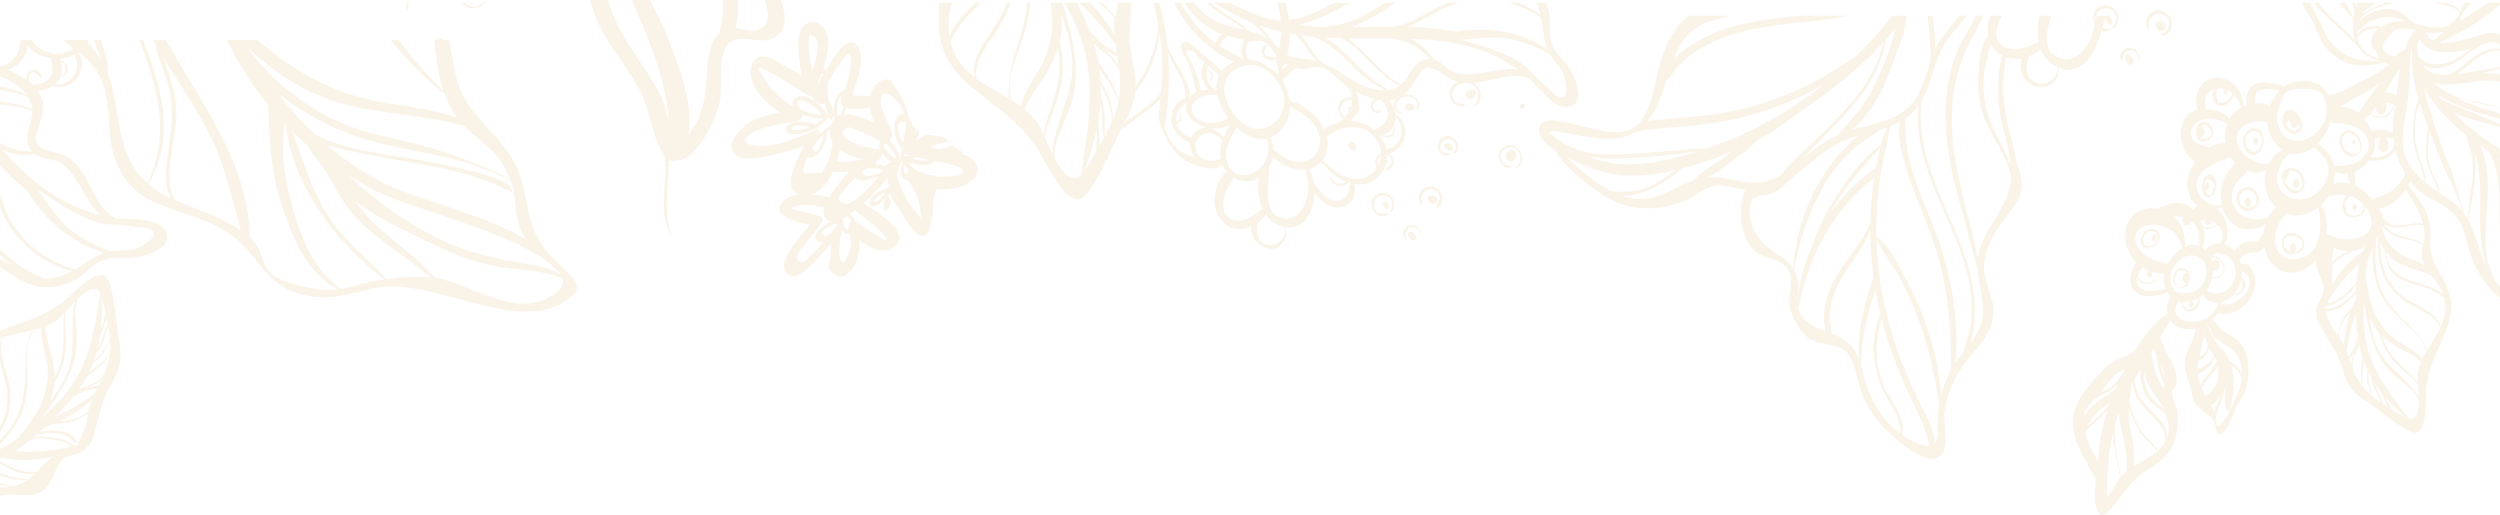 <svg xmlns="http://www.w3.org/2000/svg" width="1912.364" height="394.135" viewBox="0 0 1912.364 394.135">
  <defs>
    <style>
      .cls-1 {
        opacity: 0.15;
      }

      .cls-2 {
        fill: #deb268;
      }
    </style>
  </defs>
  <g id="Group_118" data-name="Group 118" class="cls-1" transform="translate(310.433 2.069)">
    <path id="Path_2436" data-name="Path 2436" class="cls-2" d="M303.642,34.587c-5.208,15.37-6,42.145-21.041,51.146-13.844,8.288-36.87-1.7-51.751-4.318-5.969-1.051-20.765-4.629-20.334,6.04.258,6.446,6.205,11.658,12.535,15.651a3.5,3.5,0,0,0,.463,1.166c6.419,10.336,16.2,18.384,25.786,25.662,10.056,7.643,20.583,14.663,33.367,16.416,16.234,2.226,28.431.111,42.613-6.459,7.963-3.686,15.766-10.981,24.5-10.167,6.214.583,12.286,2.11,18.451,3.014-5.342,14.342-4.652,31.538,4.238,43.979,6.032,8.435,19.136,8.084,26.517,14.743,8.885,8.021.485,23.552,3.979,33.875,2.675,7.9,7.71,17.525,14.752,21.736,9.735,5.827,24.09,2.733,30.322,13.269,6.009,10.158,6.459,23.151,11.64,33.875A80.563,80.563,0,0,0,475.8,316.569c7.576,7.443,34.4,32.317,43.552,17.885,4.549-7.167.476-22.791,1.424-30.75a76.436,76.436,0,0,1,4.816-18.927c.031.022.062.027.076-.022.027-.125.049-.249.08-.369a77.048,77.048,0,0,1,6.588-12.9c9.9-15.526,26.7-26.89,25.831-46.828-.472-10.8-7.242-21.4-7.2-32.232.045-10.808,4.945-20.24,10.336-29.312,4.95-8.328,14.979-18.148,17.707-27.554,2.9-10.02-2.3-18.874-4.264-29-2.368-12.188-6.414-24-7.977-36.345a131.038,131.038,0,0,1,1.051-38.544,25.527,25.527,0,0,0,12.041.806c-3.975,12.94,7.309,26.552,20.61,20.828a13.3,13.3,0,0,0,2.284-1.2c4.077-2.773,5.511-7.946,4.977-12.642,1.286.668,2.822,1.113,4.082,1.932a21.819,21.819,0,0,0,14.026-3.7c6.775-4.638,10.349-12.668,12.851-20.5.325.512,3.77-10.078,5.261-17.187h-6.811c-1.451,6.584-3.281,14.2-4,16.02-3.454,8.689-11.6,19.216-22.185,16.795-16-3.659-12.673-19.417-8.6-32.815h-8.863A53.619,53.619,0,0,0,591.9,15.468a32.505,32.505,0,0,0,.73,4.834c-5.124,1.607-9.708,4.407-15.228,5.1-8.529,1.059-17.77-2.782-16.942-13A27.371,27.371,0,0,1,564.913,0h-9.152A30.164,30.164,0,0,0,554,14.81c-4.923,6.949-6.205,17.658-7.029,25.965a91.549,91.549,0,0,0,1.375,27.919c4.042,19.074,18.767,34.676,23.178,53.282a48.455,48.455,0,0,1-4.42,19.5c-6.779,14.618-18.731,27.238-20.73,43.8-.013.147-.027.294-.04.445-2.6-11.818-5.35-23.592-8.453-35.361-6.17-23.405-11.774-47.438-11.587-71.791.16-20.872,4.416-41.282,14.565-59.625C543.991,13.274,547.8,6.721,550.263,0h-5.435a105.053,105.053,0,0,1-5.493,10.153A118.44,118.44,0,0,0,527.82,34.4c-5.755,17.645-7.122,36.4-5.76,54.84,1.58,21.384,6.837,42.256,12.771,62.786,4.06,14.048,7.42,28.426,11.4,42.559,1.122,15.384,7.71,30.665.717,45.582a64.636,64.636,0,0,1-7.078,11.306c3.521-8.969,4.162-19.915,3.984-28.658-.334-16.577-4.883-32.646-10.8-48.016-13.581-35.263-34.662-69.61-29.824-108.915a1.39,1.39,0,0,0-.085-.605c4.954-8.506,7.425-18.482,10.559-27.736a73.793,73.793,0,0,1,12.531-23.49C530.072,9.326,534.252,4.874,537.88,0h-5.8c-6.73,8.377-13.968,15.891-18.557,25.787.062-3.81-.089-7.674-.383-11.6-.356-4.732-.85-9.455-1.291-14.182h-4.255c.142,1.1.28,2.181.414,3.218,1.331,10.621,2.52,21.326,1.968,31.871-3.41,10.265-6.014,21-12.4,29.806-9.82,13.541-26.436,16.773-41.629,20.716-2.106.548-4.144,1.148-6.156,1.781a94,94,0,0,0,20.979-26.8c5.106-9.553,8.925-19.875,12.464-30.091,3.33-9.624,7.972-20.227,8.631-30.5H480.7a309.338,309.338,0,0,1-27.545,30.817c-10.973,7.256-21.99,14.44-33.714,20.476a240.39,240.39,0,0,1-53.865,20.124c-17.347,4.158-34.9,5.578-52.61,7.184-6.405.579-12.811,1.184-19.2,1.945a63.042,63.042,0,0,0,8.787-15.735c.036-.013.067-.018.1-.031a1.328,1.328,0,0,0,.543-1.6c1.616-4.18,3.027-8.506,4.4-12.847,4.273-4.269,7.492-10.064,11.867-14.24a89.617,89.617,0,0,1,22.47-15.286c17.329-8.506,36.447-11.9,55.45-14.222C413.55,4.612,430.928,3.325,447.634,0H409.2c-8.319.926-16.67,1.847-24.985,3.045C367.1,5.5,349.989,9.57,334.668,17.85c-6.5,3.512-14.614,8.609-21.055,14.854,4.434-10.995,10.51-20.614,21.852-26.027C342.1,3.508,349.491,2.252,356.479,0H325.316C313.867,7.9,308.08,21.491,303.642,34.587ZM585.66,31.3a1.5,1.5,0,0,0,.125-.481,26.128,26.128,0,0,0,8.44-5.408A25.676,25.676,0,0,0,607.009,39.4a11.709,11.709,0,0,1-14.538,12.157C582.438,49,581.654,39.247,585.66,31.3ZM556.353,82.2a78.8,78.8,0,0,1-5.591-35.272c.547-8.925,3.405-17.124,5.168-25.675a19.333,19.333,0,0,0,8.743,9.116,112.408,112.408,0,0,0-.183,50.95c2.506,11.351,5.951,22.59,6.846,33.812C567.98,103.809,561.12,93.6,556.353,82.2ZM257.313,129.24c-8.751-6.067-17.752-13.007-25.105-21.05.659.338,1.3.663,1.883.961,14.333,7.4,29.143,12.686,45.4,13.051a141.278,141.278,0,0,0,35.709-4.224c-6.659,4.736-13.26,9.486-20.952,12.74-10.109,4.282-18.954,4.5-29.081,3.281A72.443,72.443,0,0,1,257.313,129.24Zm-9.375-21.8a106.456,106.456,0,0,0,20.948,1.754c21.077-.236,42.452-2.729,63.547-5.546q-7.632,2.417-15.41,4.42c-19.982,5.141-41.74,8.529-61.8,1.985C252.795,109.258,250.364,108.372,247.938,107.437Zm54.44,30.2a42.963,42.963,0,0,1-28.181.147c16.118.3,33.412-10.269,45.444-20.917a306.836,306.836,0,0,0,29.33-9.455q4.427-1.643,8.8-3.423-1.7,1.436-3.436,2.764c-8.515,6.468-18.522,11.533-25.991,19.243C319.542,129.177,311.4,134.426,302.378,137.639ZM425.644,239.69c-6.17-2.577-12.557-6.5-15.713-12.677a14.327,14.327,0,0,1-1.077-2.813c3.953-19.826,10.527-39.225,20.552-56.8a151.514,151.514,0,0,1,19.256-26.476,144.115,144.115,0,0,1,11.849-11.7c2.016-1.763,4.345-3.267,6.379-5-.757,5.083-1.362,10.194-1.829,15.281-.579,6.267-.895,12.557-1.015,18.856a61.824,61.824,0,0,1-3.436,7.376c-6.161,11.164-14.97,20.73-21.562,31.644-7.349,12.161-13.728,29.721-8.849,44.081C428.676,240.892,427.153,240.318,425.644,239.69Zm6.641-86.85c.881-1.66,1.758-3.321,2.684-4.954,10.042-17.721,23.16-31.983,36.594-46.85-.565,2.279-1.09,4.54-1.6,6.735-.721,3.125-1.34,6.281-1.91,9.446-4.144,1.006-7.674,4.941-10.866,7.679a143.014,143.014,0,0,0-11.965,11.556A140.643,140.643,0,0,0,432.285,152.841ZM455.272,263.06a34.658,34.658,0,0,0-7.1-11.783c-3.868-4.042-8.631-6.267-13.6-8.186-2.359-10-2.377-18.86,1.318-29.245,3.926-11.026,10.732-20.654,17.258-30.251a102.66,102.66,0,0,0,10.839-19.666,270.208,270.208,0,0,0,2.613,36.826c-2.786,4.429-3.975,11.062-5.261,15.4a153.23,153.23,0,0,0-4.985,22.911A128.823,128.823,0,0,0,455.272,263.06Zm3.365,11.155c-.454-1.781-.926-3.579-1.447-5.373a137.486,137.486,0,0,1,2.6-29.29,195.487,195.487,0,0,1,5.809-22.826c.7-2.172,1.607-4.349,2.475-6.543,1.019,5.849,2.239,11.662,3.61,17.44a73.9,73.9,0,0,0,3.806,62.336c5.355,9.9,11.444,17.939,11.52,29.543C471.964,308.548,463.32,292.648,458.637,274.215ZM494.764,324.4a68.414,68.414,0,0,1-6.459-3.979c3.352-14-10.559-27.692-15.09-39.919a73.231,73.231,0,0,1-.441-48.457,308.721,308.721,0,0,0,9.174,29.757c3.574,9.811,7.652,19.439,12.112,28.88,5.787,12.246,12.13,23.156,14.556,36.652a3.889,3.889,0,0,0,.712,1.469C504.646,329.625,498.535,326.447,494.764,324.4Zm19.791.174a7.873,7.873,0,0,1-1.745,2.519c.436-9-4.385-17.908-8.32-25.689-4.959-9.8-9.677-19.7-13.8-29.891a317.307,317.307,0,0,1-15.046-46.886c.1-.223.187-.445.289-.668a1.879,1.879,0,0,0-.872-2c-.962-4.313-1.847-8.644-2.6-13.007-.6-3.454-1.095-6.922-1.558-10.394,0-.031.009-.062.009-.093a1.039,1.039,0,0,0-.049-.231,268.91,268.91,0,0,1-2.212-27.6c5.217,10.928,12.865,20.636,18.553,31.364a256.124,256.124,0,0,1,15.045,34.315c7.02,19.768,11.289,40.307,14.249,61.041a81.03,81.03,0,0,0-1.153,13.452C515.343,315.131,516.4,320.5,514.555,324.577Zm-17.36-251.3a39.342,39.342,0,0,0,3.388-4.06c-2.689,30.937,10.754,59.915,22.84,87.722,7.425,17.075,14.623,34.582,17.138,53.171a98.182,98.182,0,0,1,.378,25.008c-.979,8.039-3.8,15.126-6.014,22.733-1.006,1.286-2,2.573-2.969,3.873-1.082,1.46-2.106,2.951-3.1,4.46,3.138-28.907-1.669-59.176-10.167-86.538-5.141-16.572-12.392-32.361-18.308-48.653a173.747,173.747,0,0,1-7.95-27.571c-1.509-8.19-1.14-16.363-1.976-24.54A40.215,40.215,0,0,0,497.195,73.278Zm-10.745,7.99c-2.043,12.1,2.453,26.962,5.742,37.783,5.155,16.951,12.615,33.06,18.66,49.686,12.174,33.447,15.068,67.584,14.863,102.6a78.419,78.419,0,0,0-6.437,14.578c-.418,1.3-.788,2.6-1.139,3.913a215.527,215.527,0,0,0-12.183-55.187,247.971,247.971,0,0,0-15.281-34.44c-5.711-10.63-12.032-22.982-21.153-31.061-.4-.352-.7-.329-.9-.134-.151-7.376-.014-14.765.463-22.141A275.552,275.552,0,0,1,473,114.955c1.838-10.015,4.7-20.16,5.925-30.287A64.368,64.368,0,0,0,486.449,81.268Zm-15.2,5.934c1.874-.552,3.739-1.135,5.573-1.776a75.07,75.07,0,0,0-4.616,13.109c-16.221,12.085-29.094,30.167-39,47.451A193.506,193.506,0,0,0,420.245,173.4c-.8,2.092-1.625,4.255-2.439,6.463a140.674,140.674,0,0,0-9.575,37.988c.089-2.911.516-5.867.619-8.778a27.265,27.265,0,0,0-3.1-14.369c3.672-20.748,10.14-41.482,20.071-59.959a127.762,127.762,0,0,1,20.814-28.751C454.1,98.343,463.093,93.589,471.252,87.2ZM452.721,92.24c.766-.227,1.545-.45,2.319-.663a126.848,126.848,0,0,0-10.541,9.7,128.753,128.753,0,0,0-20.832,28.355,156.193,156.193,0,0,0-18.758,63.645,26.633,26.633,0,0,0-5.4-6.049c-8.409-7.024-17.854-10.47-22.987-20.97-4.856-9.94-6.552-15.784-2.893-26.1.116-.325,5.586-2.328,5.577-2.715,13.341.187,20.481-9.846,31-18.4C423.872,107.931,435.5,97.359,452.721,92.24Zm30.7-82.968c-1.464,4.794-2.617,9.744-4.14,14.155A278.574,278.574,0,0,1,467.5,52.673c-7.184,15.077-17.739,26.454-28.319,38.713a86.384,86.384,0,0,0-19.991,12.281c-2.466,2.016-4.937,4.158-7.443,6.3,3.686-4.011,7.34-8.039,11.066-11.872,9.232-9.508,18.736-18.878,27.358-28.951C462.425,54.822,473.282,37.418,475.8,18.4Q479.734,13.948,483.422,9.272Zm-9,10.656c-4.914,19.412-15.157,36.145-28.969,51.11-8.529,9.241-17.6,17.983-26.539,26.824-7.968,7.888-16.915,15.713-24.024,24.527a39.836,39.836,0,0,1-14.876,5.012c-12.21,1.384-24.042-3.61-36.171-4.082a35.2,35.2,0,0,0-4.242.116c7.149-3.472,13.772-8.52,19.9-13.109,6.174-4.625,12.922-9.535,18.339-15.379,13.683-6.753,25.3-16.612,37.836-25.31C436.937,54.88,457.275,38.98,474.422,19.929ZM319.133,84.811c17.832-1.509,35.335-3.855,52.615-8.68,19.319-5.4,39.136-13.189,57.03-23.81a303.314,303.314,0,0,1-88.844,48.84c-20.77,1.358-41.464,3.5-62.247,4.692-11.551.663-23.325.61-34.569-2.466-10.145-2.773-17.632-7.71-25-14.494.285-.058.619-.116,1.059-.183a15.517,15.517,0,0,1,5.524-.2c6.6.984,13.091,2.644,19.688,3.672,12.944,2.016,29.285,4.011,40.872-3.628,2.092-.383,4.166-.743,6.21-1C300.664,86.378,309.9,85.594,319.133,84.811Z" transform="translate(656.289 10)"/>
    <path id="Path_2437" data-name="Path 2437" class="cls-2" d="M304.046,10.6a4.052,4.052,0,0,0,2.3-.2,11.084,11.084,0,0,0,1.229-.739,2.4,2.4,0,0,0,.961-2.439,5,5,0,0,0-.917-2.337,3.589,3.589,0,0,0-2.9-1.616,4.072,4.072,0,0,0-2.831.361,3.118,3.118,0,0,0-.868,3.637,6.794,6.794,0,0,0,.939,1.821A3.926,3.926,0,0,0,304.046,10.6Z" transform="translate(1037.906 11.011)"/>
    <path id="Path_2438" data-name="Path 2438" class="cls-2" d="M296.693,8.473l.085-.1c1.238-1.491.093-4.046-1.122-5.137a3.612,3.612,0,0,0-.378-.312,2.194,2.194,0,0,0-1.99-.632,1.623,1.623,0,0,0-1.122,1.54c-.009.4-.009.806.014,1.206.1,1.816,1.651,3.81,3.53,3.89A1.245,1.245,0,0,0,296.693,8.473Z" transform="translate(1008.103 7.681)"/>
    <path id="Path_2439" data-name="Path 2439" class="cls-2" d="M296.79,9.133c-3.343,1.625.476,9.139,3.859,7.492C303.988,15,300.173,7.481,296.79,9.133Z" transform="translate(1019.624 30.707)"/>
    <path id="Path_2440" data-name="Path 2440" class="cls-2" d="M301.657,4.347c-2.693,3.067-3.61,8.195-.993,11.547.276.352.788.316.73-.209-.347-3.263-.374-6.468,2.008-9.067a7.766,7.766,0,0,1,8.173-2.19,6.992,6.992,0,0,1,4.874,9.018c-.913,2.8-3.3,4.95-5.529,6.739-.147.12,0,.383.165.4,4.514.347,7.452-3.659,7.879-7.9a10.483,10.483,0,0,0-5.6-10.1A9.446,9.446,0,0,0,301.657,4.347Z" transform="translate(1032.073 4.547)"/>
    <path id="Path_2441" data-name="Path 2441" class="cls-2" d="M301.589,18.411c-3.873-.548-8.284-.948-9.53-5.48a8.276,8.276,0,0,1,5.377-9.86c4.064-1.206,8.778.837,10.015,5.021,1.251,4.22-1.322,8.279-4.536,10.8-.053.045,0,.187.071.174,5.052-1.122,7.5-6.837,6-11.618A10.443,10.443,0,0,0,296.626.784c-5.1,1.4-7.554,7.242-6.285,12.134,1.166,4.482,6.949,9.4,11.631,6.726C302.426,19.382,302.025,18.474,301.589,18.411Z" transform="translate(1000.683 1.575)"/>
    <path id="Path_2442" data-name="Path 2442" class="cls-2" d="M308.239,18.482c-.031.093.1.276.174.156a7.421,7.421,0,0,0-5.635-10.817c-5.471-.7-10.122,5.181-7.22,10.189.2.347.717.494.69-.062-.156-3.672,1.251-7.478,5.31-8.168C306.681,8.9,309.757,13.915,308.239,18.482Z" transform="translate(1016.748 26.797)"/>
    <path id="Path_2443" data-name="Path 2443" class="cls-2" d="M244.31,166.1c1.015.051,1.985.1,2.949.172a10.373,10.373,0,0,0,3.16-4.557c.051-.2.089-.4.134-.6a71.42,71.42,0,0,0,1.717-8.477c.913-3.932.543-7.992.983-12.211.332-3.14,1.085-7.041,3.006-9.651l.045-.038a51.012,51.012,0,0,0,18.881-2.368,16.431,16.431,0,0,0,4.468-2.055c2.566-1.8,5.623-3.8,7.066-6.587a6.74,6.74,0,0,0,.287-5.866,12.976,12.976,0,0,0-5.866-7.666,30.548,30.548,0,0,0-7.092-2.6c1.13-.16,2.26-.268,3.389-.383a37.961,37.961,0,0,1-9.224-6.083,75.5,75.5,0,0,0-9.734,3.268q-4.04-1.005-8.094-2.011a81.624,81.624,0,0,1,14.758-4.328c-.274-.3-.517-.619-.779-.926-.345-.243-.683-.492-1.034-.721-4.832-3.23-9.964-2.47-15.051-3.543a59.258,59.258,0,0,0-8.126,4.909c.989-2.3,1.806-4.717,2.623-7.1a14.551,14.551,0,0,1-1.857-1.417c-.4,1.066-.791,2.126-1.194,3.192.16-1.309.274-2.649.364-4-3.166-3.287-4.9-7.858-6.281-12.268a70.587,70.587,0,0,0-12.16-23.1,7.424,7.424,0,0,1-1.06-1.794c-.4-.1-.772-.2-1.174-.287-6.523-1.3-11.387,4.047-13.653,9.747a21.64,21.64,0,0,0-.887,2.815c-2.745-.172-5.489-.274-8.234-.37-5.375-.185-5.183,0-3.568-5.189,2.036-6.555,4.366-13.009,5.074-19.9.606-5.86-1.245-18.6-10.155-15.262-5.719,2.138-10.762,11.477-13.787,16.232-.989,1.557-2,3.166-2.981,4.806a5.707,5.707,0,0,0-2.043-1.947c2.1-6.338,3.817-12.785,3.906-19.462.115-8.406-7.149-20.33-17.1-14.164-7.979,4.947-5.917,20.387-5.011,27.894a97.594,97.594,0,0,0,2.157,12.121c-5.2-3.409-10.577-6.568-15.958-9.472-4.692-2.528-11.9-7.487-17.464-5.023-7.238,3.2-7.047,13.436-4.538,19.4,3.945,9.364,12.236,17.177,21.109,23.094-8.764,1.4-17.8,3.575-24.383,7.87-4.826,3.147-12.606,11.464-12.689,17.687-.223,17.438,37.839,6.026,55.686-.67-7.194,13.034-17.943,34.992-2.457,37.615-5.949.447-11.336,2.036-14.387,5.636-9.1,10.73,10.749,15.281,20.892,17.707-8.917,10.066-27.53,31.06-15.977,38.26,4.015,2.5,8.458-.677,11.56-2.974,7.666-5.668,14.381-13.851,20.981-21.4-.4,3.543-.319,7.2-.8,10.717-.134.964-1.813,6.147-1.672,6.747.753,3.128,5.77,8.406,9.006,8.381a7.5,7.5,0,0,0,3.53-1.13c9.772-5.445,11.815-17.707,11.362-27.951.089,2.055,10.06,7.232,11.924,7.845a16.839,16.839,0,0,0,13.424-1.187,11.162,11.162,0,0,0,5.509-8.106c-1.7-6.453-6.134-10.411-11.355-14.77-5.049-4.213-10.966-7.213-16.168-11.2A121.568,121.568,0,0,0,217.8,122.55c.479,2.017,1.047,3.989,1.66,5.943-.172.332-.338.664-.511.989-5.4,1.909-11.4,4.219-13.717,9.555-1.117,2.592-1.334,3.906,1.411,4.545,3.836.894,7.258-2.789,9.523-5.949a1.951,1.951,0,0,1,.37.281c-1.072,3.294-1.851,6.7-.9,8.221,1.775,2.853,8.03-5.177,3.817-9.319q.613-2.26,1.289-4.5c-1.187,3.919,7.366,15.434,9.517,18.613,1.851,2.732,9.345,14.738,12.855,15.077C243.512,166.044,243.914,166.082,244.31,166.1Zm-27.568-32.994c-.485.721-.964,1.443-1.481,2.113-1.213,1.557-3.836,5.2-6.1,5.075-2.86-.153-.868-1.653.926-3.313A21.876,21.876,0,0,1,216.742,133.107Zm-42.677,26.3c2.068-1.111,4.219-2.011,6.383-2.911a20.782,20.782,0,0,1-1.251,2.387c-.319.517-.766,1.187-1.289,1.909-.549.6-1.628,1.883-3.045,3.568a7.886,7.886,0,0,1-3.523,2.26c-1.264,1.238-1.94.74-2.036-1.506-1.36-1.277-1.417-2.164-.172-2.674C169.941,161.206,172.769,160.108,174.065,159.412Zm7.519-.032c.262-.447.5-.906.74-1.366a11.725,11.725,0,0,0,.466,2.279A1.716,1.716,0,0,0,181.584,159.38Zm5.489-8.126a22.3,22.3,0,0,1,3.766,4.57c-1.755,1.309-3.038,4.085-2.528,5.713.07.2.121.421.191.626a5.85,5.85,0,0,1-1.117-.555,5.3,5.3,0,0,1-1.915-2.157c-1.047-2.068-.881-4.449-.894-6.709C185.433,152.269,186.269,151.765,187.073,151.254Zm7.028,4.258a2.786,2.786,0,0,0-.364-.134,20.88,20.88,0,0,0-3.983-5.923c.983-.7,1.864-1.334,2.572-1.838.575-.4,1.117-.836,1.685-1.257a2.609,2.609,0,0,0,.913,1.864c3.223,2.7,24.511,17.221,22.085,21.868C216.653,170.774,196.035,156.827,194.1,155.512Zm-11.011,6.179a3.493,3.493,0,0,0-.083-.772,7.157,7.157,0,0,0,1.245,2.119,6.406,6.406,0,0,0,5.087,2.151,30.61,30.61,0,0,1,1.066,7.283c.038,4.347-5.26,19.992-8.247,11.521C180.263,178.606,182.848,167.384,183.09,161.691Zm-34.526-17.962c6.46-1.781,14.624-.8,21.479.964-.836,3.083-.747,6.045,1.206,8.324a6.458,6.458,0,0,0,4.628,2.3c-3.945,1.711-7.845,4.015-10.366,6.919-2.023,2.323-3.8,6.741-.083,8.5a5.273,5.273,0,0,0,4.009.051c-6.326,7.4-14.055,15.977-16.1,15.651-9.843-1.564-.038-10.6,1.8-13.034l12.351-16.411c1.251-1.653,1.711-4.743-.67-5.56-4.915-1.7-10-2.362-14.949-3.862C144.282,145.273,143.216,145.2,148.565,143.729Zm34.883-2.853c-4.366-3.185-2.157-3.894.76-7.851a94.524,94.524,0,0,1,8.158-9.689c.6-.619,1.238-1.181,1.851-1.774,2.828,4.736,10.966,1.532,14.949.045.785-.294,1.557-.619,2.33-.951C203.318,131.167,190.073,145.7,183.448,140.876Zm40.5-27.76c.338-.281.683-.555,1.015-.849l-.728,2.221C224.14,114.028,224.031,113.575,223.948,113.116Zm-6.817-17.094c2.113.121,4.551,4.213,5.572,5.809a25.175,25.175,0,0,1,2.757,6.058,31.892,31.892,0,0,1-4.768-3.313C220.093,104.039,211.986,95.735,217.131,96.022Zm-4.513,4.168a3.566,3.566,0,0,0-1.066-.14c-5.03.057-32.158-5.706-26.222-14.719,2.834-4.3,9.236.268,13.66,2.081,4.9,2,9.606,4.283,14.285,6.709C211.718,95.881,211.68,98,212.618,100.19Zm-1.143,8.055a7.552,7.552,0,0,0,2.866-5.17,30.98,30.98,0,0,0,7.34,6.753,6.708,6.708,0,0,0-4.149,2.54c-.16.243-.351.517-.549.811a28.729,28.729,0,0,0-8.132-1.6,7.1,7.1,0,0,0,1.238-2.426C210.557,108.852,211,108.539,211.476,108.245ZM215,115.994c-.281.389-.581.791-.887,1.213a25.336,25.336,0,0,1-10.411,3.262c-.645.128-1.289.262-1.94.389a12.868,12.868,0,0,1-3.236-3.211c1.015-.855,2.023-1.723,3.07-2.54a25.684,25.684,0,0,1,6.741-.485A25.207,25.207,0,0,1,215,115.994Zm-38.471,1.621a81.466,81.466,0,0,0,12.747-.543,102.911,102.911,0,0,0-10.449,12.332c-1.238,1.711-3.313,4.423-5.189,7.487a77.808,77.808,0,0,0-14.853-2.151C166.718,133.184,172.546,126.137,176.529,117.616Zm3.045-7.806a82.6,82.6,0,0,0,2.438-9.4,47.2,47.2,0,0,0,17.2,7.43A72.166,72.166,0,0,1,179.573,109.809Zm-9.83-21.051a27.921,27.921,0,0,1-3.683,9.887c-1.417,3.9-3.121,4.117-5.113.74,1.008-1.679,2.011-3.306,2.943-4.87.14-.153.268-.326.408-.479A70.7,70.7,0,0,1,169.743,88.758Zm4.6-3.817a14.03,14.03,0,0,0,1.94,9.4,47.923,47.923,0,0,1-4.226,16.736q-1.886,3.37-3.772,6.753-18.814,3.188-13.347-5.164a25.342,25.342,0,0,1,2.432-6.823c1.858,1.838,4.883.428,6.721-1.111,5.043-4.2,7.6-11.624,8.547-17.853a1.721,1.721,0,0,0,0-.574C173.2,85.847,173.758,85.388,174.339,84.941ZM122.362,84.3a164.181,164.181,0,0,1,26.5-5.349c1.679-.211,4.251-2.962,4.781-5.3.147.064.313.14.453.2a35.891,35.891,0,0,0,15.543,2.815,44.557,44.557,0,0,1-6.319,4.513c-5.26-2.2-12.843-2.687-18.026-1.13-2.885.868-6.734,4.06-3.492,7.028,3.587,3.281,12.172.715,16.092-.6a35.389,35.389,0,0,0,5.266-2.3c.134.026.268.057.4.083.549.1,1.238-.53,1.532-1.187a28.989,28.989,0,0,0,7.6-6.7c.46-.064.919-.153,1.379-.236.16.326.275.683.453,1,.645,1.168,2.126-.709,2.075-1.64a2.251,2.251,0,0,0,.811-1.015c.1.843.191,1.692.377,2.528a13.328,13.328,0,0,0-2.643,4.647,70.953,70.953,0,0,0-8.451,6.811c.077-2.151-1.245-4.245-3.823-3.045-12.945,6.026-32.215,14.119-46.871,11.649C101.285,94.586,115.041,86.466,122.362,84.3Zm28.468.957c-.874.077-5.081.709-5.4-.064-1.436-3.409,4.494-2.923,5.853-2.923a35.774,35.774,0,0,1,7.66,1.028A29.16,29.16,0,0,1,150.83,85.254Zm.4-16.615c-2.955-2.2-2.821-6.6,1.877-5.745a20.5,20.5,0,0,1,6.747,2.987,32.384,32.384,0,0,1,8.464,7.947C162.237,73.547,156.128,72.27,151.233,68.638Zm9.606-28.673c-.53-2.062-.957-4.1-1.328-6.032a78.365,78.365,0,0,1-1.423-15c.013-1.857.268-3.7.306-5.54a2.959,2.959,0,0,1,.128-.619,15.744,15.744,0,0,1,3.849,1.04,7,7,0,0,1,2.355,3.983c1.066,4-.089,8.719-1.015,12.638C162.946,33.678,161.911,36.825,160.839,39.966ZM158.088,58.9a2.62,2.62,0,0,0,1.545.319,22.428,22.428,0,0,0,3.313,3.587,1.788,1.788,0,0,0,1.609,1.226,18.189,18.189,0,0,0,2.579,1.513,3.448,3.448,0,0,0,3.606-.811,43.88,43.88,0,0,0,2.3,9.16c-.294.006-.587,0-.881.006a1.168,1.168,0,0,0-.128-.6c-3.632-6.2-10.3-12.16-17.566-13.526-3.645-.689-7.8.357-8.751,4.417A5.243,5.243,0,0,0,145.9,67.2,66.2,66.2,0,0,1,128.9,53.045c-1.028-1.213-10.334-13.858-8.706-15.077,1.149-.862,6.479,2.5,7.787,3.147C138.467,46.247,147.92,53.236,158.088,58.9Zm11.47-16.168a73.127,73.127,0,0,0-3.626,7.206c-.2-.332-.383-.67-.568-1.009.753-2.183,1.532-4.366,2.3-6.562C168.6,42.008,169.233,42.13,169.558,42.73Zm15.587,12.492a5,5,0,0,0-1.436.44c-3.421,1.647-5.055,6.5-5.866,9.894a25.112,25.112,0,0,0-.619,7.117,43.736,43.736,0,0,0-3.951-10.43c-.089-.53-.16-1.066-.236-1.609a2.6,2.6,0,0,0-.153-1.021c-.019-.211-.07-.4-.089-.613a79.166,79.166,0,0,1,.14-10.155,91.8,91.8,0,0,1,6.306-10.379,84.635,84.635,0,0,1,6.287-8.3c.491-.562,1.787-2.585,2.521-2.674,2.917-.338,2.311,7.864,2.119,9.728C189.537,43.362,187.412,49.521,185.146,55.221ZM182.733,73.93a10.952,10.952,0,0,0-2.266.919,23.269,23.269,0,0,1-.53-4.819c.006-2.426.4-7.379,2.189-9.224.262-.881.7-1.347,1.289-1.443-.792,2.1-1.251,4.321-.191,6.294a4.668,4.668,0,0,0,1.538,1.66C184.067,69.519,183.378,71.715,182.733,73.93Zm19.073-5.049a3.834,3.834,0,0,0,2.662-1.379,44.5,44.5,0,0,0,4,12.453c-7.66-3.779-16.6-7.321-23.49-6.485.606-1.723,1.206-3.453,1.781-5.189C191.235,69.762,198.237,68.817,201.806,68.881Zm28.6,26a20.846,20.846,0,0,1-2.93-5.7,15.758,15.758,0,0,1-.983-5.987q-.613-4.519,5.936-3.983c.07.689.134,1.385.166,2.087a21.524,21.524,0,0,1-.389,3.677C231.736,88.279,231.065,91.579,230.408,94.879Zm-1.819,11.445c-.057.07-.1.153-.153.23l-.447.409-.077-.006a23.25,23.25,0,0,0-5.164-10.577,16.581,16.581,0,0,0-2.891-2.7c1.487-1.6,2.4-3.977,1.94-5.713-1.6-6-4.449-10.877-6.836-16.532-3.6-8.566-1.947-18.3,7.4-11.2a24.788,24.788,0,0,1,8.911,12.919,5.017,5.017,0,0,0-2.349.236c-4.213,1.385-5.2,7.219-5.183,10.96a22.758,22.758,0,0,0,5.809,15.128Q228.94,102.89,228.589,106.324Zm6.677-1.589c-1.392.434-2.592.843-3.511,1.168l-.332-.1a.918.918,0,0,0-.689.147c.211-.74.415-1.494.613-2.253a2.7,2.7,0,0,0,.523.2C233,104.173,234.136,104.454,235.266,104.735Zm15.153,3.74a17.308,17.308,0,0,1-5.234.357q-1.924-.115-3.83-.4a37.845,37.845,0,0,1-4.653-1.066c1.519-.409,3.045-.8,4.589-1.111l.07-.013Q245.89,107.352,250.419,108.475Zm13.066,12.69a40.531,40.531,0,0,1-8.732-.409c-.587-1.1-1.781-1.13-3-.568a50.971,50.971,0,0,1-12.734-4.794,3.151,3.151,0,0,0-.5-.185c-1.053-1.43-2.451-2.719-3.562-4-.383-.44-.753-.887-1.13-1.34,6.351,2.279,17.138,4.347,20.2-.543,5.866,1.245,15.255,1.979,19.73,4.992C282.047,119.888,268.527,120.846,263.485,121.165Zm-30.051-6.7c.377.434.977,1.009,1.583,1.634a8.243,8.243,0,0,0-2.521,3.377,5.8,5.8,0,0,1-1.123-1.743,12.752,12.752,0,0,1-.147-5.732C231.965,112.822,232.719,113.639,233.434,114.462Zm10.487,38.222a74.7,74.7,0,0,1-18.549-33.2q1.283-3.6,2.26-7.328c.747-.5,1.27-1.672.721-2.3a.576.576,0,0,0,.026-.179c-.006-.083-.032-.16-.038-.243.121.326.472.249.817.032.236.326.485.645.74.964a1.747,1.747,0,0,0-.549.76c-.881,3.511-1.468,7.685.9,10.775a5.507,5.507,0,0,0,3.875,2.209l.185.1C240.423,133.044,244.017,142.516,243.921,152.684Z" transform="translate(150.08 11.96)"/>
    <path id="Path_2444" data-name="Path 2444" class="cls-2" d="M110.851,10.684l.008.014v-.041Z" transform="translate(382.346 36.778)"/>
    <path id="Path_2445" data-name="Path 2445" class="cls-2" d="M119.994,18.945l.013.071a.493.493,0,0,1-.009-.085Z" transform="translate(413.9 65.34)"/>
    <path id="Path_2446" data-name="Path 2446" class="cls-2" d="M189.956,32.717c-.147-.312-.254-.641-.4-.953C189.462,31.636,189.537,31.832,189.956,32.717Z" transform="translate(653.862 109.507)"/>
    <path id="Path_2447" data-name="Path 2447" class="cls-2" d="M40.332,30.02c8.235,18.549,3.717,40.525,10.176,59.55,15.548,45.831,57.68,35.317,90.972,60.93,19.568,15.063,24.838,36.982,52.085,44.166,21.411,5.649,36.109-.637,56.941-4.919,41.028-8.44,102.082,32.65,140.844,12.339,26.957-14.128,5.987-21.331-9.4-39.71-17.8-21.264-13.323-37.9-22.025-60.988-3.975-10.541-10.26-18.745-17.009-26.379.231.022.659-.147.4-.325-.481-.325-.966-.57-1.451-.886-11.533-12.869-24.18-24.309-29.1-42.746A261.835,261.835,0,0,1,306.846,0h-11.7c1.371,13.118,2.867,26.169,7.055,38.615C289.379,27.425,278.665,13.772,267.9,0h-6.21c12.829,15.117,25.675,29.98,41.357,40.854a80.07,80.07,0,0,0,6.615,14.039c1.086,1.8,2.239,3.192,3.365,4.727-16.879-5.809-34.435-8.337-53.95-11.329C218.287,42.034,189.015,24.246,159.85,0h-23.4a320.011,320.011,0,0,0,16.692,29.356,242.064,242.064,0,0,0,15.135,20.369c.592,24.433,1.767,50.527,9.228,73.233,8.195,24.95,19.1,55.993,44.184,67.749a52.073,52.073,0,0,1-15.709-.04c-53.91-8.992-33.679-22.074-51.622-39.274C152.982,94.061,116.975,48.751,90.125,0H79.98c.73,1.309,1.46,2.622,2.2,3.926C84.44,16.443,90.752,27.95,93.2,40.725c2.324,12.121,1.1,23.285-.245,35.513-1.273,11.6-5.925,32.526.7,44.785a76.12,76.12,0,0,1-17.187-10.808C97.843,73.665,86.381,36.563,72.533,0H69.657C83.225,35.936,94.1,71.1,75.769,109.636,67.2,102.051,60.408,91.488,56.343,75.125,51.474,55.508,51.674,40.859,45.5,25.764,45.62,16.848,43.417,8.328,40.288,0H34.55c2.27,5.315,4.385,10.714,6.219,16.252a78.231,78.231,0,0,0-5.426-7.888c-2.422-3.107-4.83-5.853-7.2-8.364H10.8C21.908,8.912,33.415,14.431,40.332,30.02ZM258.683,182.994c-12.179-13.648-27.189-25.128-38.664-39.933C203.157,121.3,195.95,95.08,186.487,69.717c3.614,3.561,7.171,7.207,11,10.527,6.036,9.588,13.75,17.3,19.11,27.7,6.29,12.21,13.439,23.436,23.69,32.953,16.047,14.89,35.611,26.592,52.281,40.85C281.144,180.546,269.994,181.667,258.683,182.994Zm122.006,15.063c-25.03,12.78-59.252-11.524-82.639-15.709-.779-.138-1.54-.142-2.315-.254-13.826-15.891-31.952-28.3-47.26-42.332a76.747,76.747,0,0,1-12.949-16.069c13.087,10.185,29.575,18.362,38.936,22.915,21.162,10.287,41.664,21.282,64.9,25.982,18.4,3.726,36.732,2.76,54.271,9.788C394.755,187.343,391.7,192.44,380.689,198.057Zm11.56-18.518c-7.808-4.669-16.092-6.374-25.858-8.137-22.145-3.988-41.807-7.4-62.563-17.04-30.086-13.973-51.426-29.851-74.359-50.981,5.716,3.539,11.284,7.216,17.382,10.4C281.465,131.87,366.534,148.3,392.249,179.54ZM156.716,11.885c-.076-.089-.24-.107-.338-.178-1.1-1.861-2.239-3.686-3.321-5.573,19.292,18.94,44.389,34.649,68.746,41.66,31.983,9.21,64.851,9.17,96.336,18.063,12.548,13.283,26.165,17.471,34.872,40.489-30.078-15.1-61.793-25.413-95-32.334C217.419,65.55,182.721,43.872,156.716,11.885Zm20.81,30.282c16.185,13.06,36.14,23.338,51.92,29.365,31.382,11.983,67.273,14.169,99.389,25.435,8.319,2.92,16.154,6.833,24.38,9.9.427,1.148.921,2.03,1.318,3.272,4.3,13.43,1.487,27.344,9.419,40.369.472.779,1.059,1.531,1.629,2.288-33.83-20.427-84.023-30.113-111.9-44.86A228.628,228.628,0,0,1,213.342,80.68c9.9,2.947,19.844,4.776,26.508,6.178,38.869,8.173,78.023,10.425,113.727,29.339.41.214,1.518-.018,1.237-.663-.218-.512-.441-1.024-.663-1.531-.08-.191-.543-.134-.579.071,1.594-10.024-67.736-21.981-73.189-22.9-25.11-4.224-53.064-7.122-76.171-18.8a245.32,245.32,0,0,1-25.969-28.186C178.012,43.507,177.8,42.822,177.526,42.167ZM179.8,91.9c-.926-8.364.414-18.473.7-28.319.4.427.819.832,1.224,1.255-.107.165-.258.316-.227.525,6.584,48.693,38.4,88.59,75.379,117.84l-.236.027c-11.186,1.3-21.549,5.284-32.406,7.122C195.438,173.366,182.993,120.773,179.8,91.9ZM97.932,58.811c.458-16.345-4.905-30.465-9.873-45.119C100.042,33.4,113.2,52.472,123.7,73.037c11.925,23.374,16.118,48.64,23.868,72.939-17.222-11.649-35.094-16.586-50.683-23.507C87.151,106.885,97.487,74.715,97.932,58.811Z" transform="translate(-273.459 28.478)"/>
    <path id="Path_2448" data-name="Path 2448" class="cls-2" d="M83.474,120c1.887,17.641-5.328,41.028,4.344,56.839.107.174.57.116.476-.12-7.474-18.985.24-44.438-2.39-64.615C82.067,82.625,67.676,55.517,52.769,30.536,46.661,20.3,40.705,10.189,35.106,0H33.294a139.682,139.682,0,0,0,13.87,29.463C64.159,57.378,79.917,86.819,83.474,120Z" transform="translate(114.67)"/>
    <path id="Path_2449" data-name="Path 2449" class="cls-2" d="M123.377,43.619C129.181,54.4,138.382,62.1,147.712,69.6c20.476,16.47,31.787,23.316,45.564,44.682,5.435,8.431,19.831,40.111,31.8,35.624,10.1-3.788,27.033-46.89,33.185-57.974,9.027-16.274,10.563-25.168,6.949-43.957-4.126-21.46-2.711-21.429-1.87-40.752.111-2.542.3-4.932.485-7.224H253.066a34.238,34.238,0,0,1-1.643,10.616c-3.165-3.672-7.7-8.515-9.8-10.616H238.2a48.782,48.782,0,0,1,10.007,8.631c1.019,1.14,1.932,2.337,2.876,3.512a28.207,28.207,0,0,0-.427,6.566c.062,1.985.245,3.944.41,5.911A154.194,154.194,0,0,0,232.23,0h-8.364a210.4,210.4,0,0,1,28,32.294c.223,1.754.432,3.5.681,5.248-.543-.174-1.1-.312-1.62-.539a46.163,46.163,0,0,1-13.439-9.1,76.865,76.865,0,0,1-5.947-6.508c-.886-2.332-1.562-4.62-2.6-6.98-2.1-4.781-4.309-9.6-6.592-14.413h-9.659c2.284,4.429,4.509,8.871,6.624,13.309,19.7,41.38,12.094,77.173,5.858,118.258-1.349,1.456-2.537,2.4-3.436,2.519-6.811.895-12.085-6.2-16.706-15.077.045-1.447-.085-2.947-.018-3.979.628-9.553,3.2-13.087,5.987-20.409,2.5-6.57,5.546-13.007,7.434-19.808,3.864-13.893,3.485-26.882,1.055-40.819A198.239,198.239,0,0,0,210.734,0H202c2.56,15.86,1.3,31.831-7.229,48.159-3.129,6-13.421,20.24-15.535,31.328q-3.839-2.871-7.91-5.4c.191-4.113-.913-10.194-.65-13.082.864-9.437,4.442-18.072,7.527-26.846,3.944-11.217,7.567-22.346,8.422-34.159h-2.747c-.111,1.789-.263,3.6-.5,5.44-3.227,24.433-15.727,43.378-13.189,67.945-8.48-5.186-17.329-9.659-25.016-15.286-2.675-14.961,13.082-31.075,19.568-42.844A80.373,80.373,0,0,0,171.269,0h-3.1c-.61,1.914-1.282,3.841-2.092,5.791C160,20.369,139.936,39.4,143.884,57.084c-8.431-6.45-15.25-14.525-18.335-26.806,3.695-8.92,8.235-15.41,15.949-23.044,2.466-2.439,4.932-4.812,7.314-7.233h-4.153C136.744,7.955,128,15.589,124.695,25.929c-.236-1.433-.53-2.813-.672-4.362-.637-6.913.61-13.127,1.807-19.216.458-.8.948-1.58,1.451-2.35H116.473C116.362,14.071,115.062,28.177,123.377,43.619Zm115.77,66.245a100.645,100.645,0,0,0-.093-10.87c-.249-2.288-.423-4.972-.721-7.652.783-4.527,1.309-9.054,1.665-13.59.516,2.475,1.108,4.954,1.371,7.4.6,5.6-.579,12.513,1.424,17.85l.018.013C241.64,105.256,240.416,107.548,239.147,109.863Zm4.523-8.506c-.69,1.01-.093.374-.174-1.34-.1-2.123.036-4.251.018-6.374-.027-3.3-.107-6.686-.427-9.967a66.918,66.918,0,0,0-2.867-13.1c.058-2.252.138-4.5.076-6.757a34.693,34.693,0,0,1,2.154,3.379,67.408,67.408,0,0,1,6.739,22.969C247.818,93.117,245.886,97.048,243.669,101.357Zm7.314-15.241c-.249.619-.632,1.5-1.077,2.479a68.111,68.111,0,0,0-2.689-13.746,49.167,49.167,0,0,0-3.3-8.146,66.635,66.635,0,0,0-3.641-5.871c-.178-3.356-.668-6.744-1.122-10.127,3.307,4.687,6.9,9.263,9.628,14.048,1.914,3.361,3.045,7.38,5.181,10.6A55.513,55.513,0,0,1,250.983,86.115Zm3.063-11.329c-1.553-4-2.332-8.1-4.5-12.045a158.278,158.278,0,0,0-10.981-17.017,128.365,128.365,0,0,0-3.477-14.516c.939.917,1.763,1.87,2.836,2.76,4.91,4.082,10.056,7.661,13.728,13.02a34.252,34.252,0,0,1,2.862,5.546A81.62,81.62,0,0,1,254.046,74.787ZM237.384,30.6c3.539,3.241,9.784,8.7,15.624,10.211.32,2.239.6,4.474.886,6.7-5.266-7.612-12.8-13.572-20.009-19.826-.169-.521-.41-1.055-.588-1.576C234.673,27.6,235.889,29.236,237.384,30.6Zm-.312,66.489c.067.734.147,1.518.218,2.235.485,4.83-.525,9.873-.476,14.716a149.783,149.783,0,0,1-8.916,14.164A220.372,220.372,0,0,0,237.073,97.092ZM210.307,21.576a99.63,99.63,0,0,0,.022-11.916c3.347,9.29,6.259,18.767,7.687,29.134,3.895,28.239-12.887,50.607-14.756,76.825-2.07-4.309-4.015-8.8-5.911-12.993,2.742-11.7,8.182-22.208,11.427-34.044,3.614-13.167,2.916-26.209.2-39.136A52.119,52.119,0,0,0,210.307,21.576ZM197.665,55.628a100.207,100.207,0,0,0,9.682-20.712c.445,2.159.841,4.313,1.091,6.459,1.358,11.654-.85,22.461-4.358,33.563-3.031,9.615-6.374,16.973-7.6,25.773-2.2-4.763-4.358-8.934-6.592-11.52a62.79,62.79,0,0,0-7.536-7.242C185.068,72.739,194.585,60.654,197.665,55.628Z" transform="translate(291.272)"/>
    <path id="Path_2450" data-name="Path 2450" class="cls-2" d="M119.837,68.088C127.414,82,128.595,98.057,135.214,112c1.66,3.485,3.415,6.562,5.975,8.553.785,2.375,4.047,2.955,7.079,2.279,15.664-.1,28.749-29.381,32.528-41.707,3.74-12.217-1.149-35.407,5.56-45.364,7.921-11.751,24.4-1.66,34.66-5.955C233.928,24.409,232.338,11.7,228.4,0H215.851c3.479,9.83,4.347,19.264-4.909,22.673-5.03,1.857-11.413-.626-17.592-1.015A56.048,56.048,0,0,0,195.253,0H183.387a52.639,52.639,0,0,1-2.815,25.954c-4.985,4.315-6.46,10.628-7.538,18.141-2.681,18.734-.779,35.375-10.985,52.418-.409.677-2.323,4.04-4.436,7.315,3.709-25.941-6.919-52.558-16.462-76.6C137.678,18.492,132.731,9.338,128.167,0H113.92c1.238,2.675,2.477,5.355,3.651,8.049,12.019,27.485,23.209,55.284,24.753,84.633-1.168-4.864-2.03-9.338-2.738-11.3-8.419-23.394-25.781-40.462-36.332-62.573A144.078,144.078,0,0,1,95.939,0H82.222c1.085,3.626,2.228,7.143,3.441,10.507C93.494,32.311,108.961,48.122,119.837,68.088Z" transform="translate(58.633 -2.069)"/>
    <path id="Path_2451" data-name="Path 2451" class="cls-2" d="M30.449,206.743c10.421-4.816,10.207-18.21,17.943-25.364,3.7-3.423,11.836-3.116,16.4-7.238,7.345-6.628,7.594-13.528,10.127-22.568,3.89-13.893,2.876-14.2,10.781-28.444,6.926-12.477,7.9-19.136,5.279-32.78C89.193,81.06,87.2,46.563,80.918,41.519,73.476,35.55,55.924,54.646,50.111,59.351,35.386,71.281,25.784,73.493,7.449,80.388,4.97,81.323,2.5,82.28.069,83.317v5.724c.588-.231,1.166-.463,1.758-.672A16.526,16.526,0,0,0,.069,92.7v12.686c1.509,8.64,5.048,17.672,5.582,24.518a47.516,47.516,0,0,1-5.582,26.89v4.371a55.064,55.064,0,0,0,6.147-13.786A53.174,53.174,0,0,0,6.9,122.885c-1.865-9.86-9.294-24.954-3.926-34.934,6.753-2.2,14.066-3.3,21.277-5-7.5,16.817-3.036,33.162-6.423,51.235C15.3,147.674,8.567,157.734.069,166.615v3.468c7.719-7.719,14.08-16.7,17.6-27.117,3.352-9.9,3.383-20.031,3.165-30.34-.151-6.94-.686-13.9.895-20.783.485-2.11,2.675-6.161,3.5-9.121q3.4-.828,6.73-1.941c-1.019,8.351,3.045,20.828,3.864,25.786,3.957,23.846-7.714,41.682-22.163,58.789-2.2,1.576-4.376,3.2-6.659,4.612A58.82,58.82,0,0,1,.069,173.55v6.989c.365-.138.734-.276,1.1-.41,10.372,1.772,19.661,2.586,30.371,1a92.537,92.537,0,0,0,9.1-1.874c-4.758,3.379-8.542,7.7-12.677,11.832-7.474.45-13.995-1.18-21.237-4.718-2.257-1.1-4.451-2.235-6.65-3.156v1.727c5.061,2.105,9.9,5.23,15.428,6.837a26.822,26.822,0,0,0,11.2.53,53.13,53.13,0,0,1-5.3,4.558c-1.513-.218-3.022-.485-4.527-.654a68.017,68.017,0,0,1-16.8-4.291v2c1.589.605,3.178,1.2,4.812,1.691,5.106,1.553,10.461,1.687,15.767,1.745a34.727,34.727,0,0,1-8.676,4.5,13.06,13.06,0,0,1-2.346.494,28.374,28.374,0,0,0-6.218-1.932c-1.117-.285-2.23-.6-3.338-.926v1.2C3,201.366,5.927,201.9,8.892,202.5c-2.893.352-5.7.085-8.823.881v6.054C10.036,206.77,20.607,211.293,30.449,206.743Zm38.143-66.271a21.263,21.263,0,0,0-1.22,4.758c-.939.61-1.865,1.246-2.853,1.816-6.192,3.561-11.6,4.75-18.727,5.172a115.112,115.112,0,0,0,24.464-15.838C69.683,137.735,69.1,139.083,68.593,140.472Zm4.015-9.343a155.826,155.826,0,0,1-29.833,17.5c3.236-3.361,6.383-6.775,9.432-10.176,1.282-1.433,2.292-2.893,3.463-4.34a56.787,56.787,0,0,1,5.724-3.227,34.412,34.412,0,0,1,11.64-3.316c.423-.036.846,0,1.273,0C73.729,128.747,73.173,129.94,72.608,131.129Zm2.8-5.791c-4.491-.289-10.194,2.141-13.452,3.61-1.233.556-2.43,1.18-3.614,1.829.142-.2.316-.387.458-.579,6.561-2.755,13.283-5.221,18.785-9.383C76.863,122.32,76.147,123.833,75.4,125.338Zm3.779-7.937a25.818,25.818,0,0,1-3.316,3.263c-3.846,2.942-8.324,4.278-12.753,6.027-.966.383-1.772.864-2.649,1.3a96.537,96.537,0,0,0,5.831-9.477,118.352,118.352,0,0,0,11.738-9.5c2.448-2.3,3.948-5.017,5.983-7.492A60.781,60.781,0,0,1,79.182,117.4Zm5.293-24.625a41.3,41.3,0,0,1-.387,8.324c-2.261,1.785-4,4.367-6.134,6.3-3.045,2.755-6.65,5.159-10.087,7.71,1.113-2.292,2.248-4.58,3.147-6.913a48.866,48.866,0,0,0,3.944-3.312,36.638,36.638,0,0,0,4.233-5,51.067,51.067,0,0,0,5.1-9.116C84.373,91.57,84.439,92.282,84.475,92.776ZM82.824,80.25c.574,3.579,1.033,6.819,1.322,9.241A50.262,50.262,0,0,1,74.032,104.2a26.33,26.33,0,0,1-2.31,1.9c.539-1.5.97-3.027,1.433-4.545a49.953,49.953,0,0,0,5.155-8.889c.993-2.248,1.834-4.629,2.617-6.962.507-1.5.908-3.04,1.469-4.518C82.85,79.979,82.565,79.351,82.824,80.25ZM81.6,73.186c.361,1.932.694,3.846,1.006,5.707l-.018.009c-2.657,3.316-3.428,8.489-5.15,12.317-.757,1.669-1.749,3.29-2.689,4.919.8-3.294,1.478-6.624,1.972-10.015.832-1.829,1.58-3.69,2.288-5.253A74.539,74.539,0,0,0,81.6,73.186ZM77.883,57.557a111.133,111.133,0,0,1,2.987,11.885c-1.211,3.463-1.545,7.411-3.031,10.777-.218.49-.458,1.028-.677,1.531A164,164,0,0,0,77.883,57.557ZM50.293,68.566c2.319-2.537,4.736-5.261,7.207-7.834-4.763,19.02,1.941,38.789-7.371,57.9a106.354,106.354,0,0,1-12.214,18.856,74.433,74.433,0,0,0,2.751-8.453,39.747,39.747,0,0,0,.881-5.894c4.928-8.524,8.449-17.6,8.943-27.781C50.939,86.211,49.523,77.495,50.293,68.566ZM34.865,79.721a47.045,47.045,0,0,0,7.024-3.374,39.123,39.123,0,0,0,7.345-6.628c-1.175,6.521-.516,12.517-.6,20.04-.089,8.685-1.033,16.862-4.7,24.8-.677,1.464-1.456,2.9-2.275,4.322a74.836,74.836,0,0,0-2.052-16.937C38.6,97.668,34.651,86.878,34.865,79.721ZM33.2,147.946c6.73-7.759,12.223-16.879,16.853-25.577,4.959-9.312,8.244-18.428,8.733-29.174.236-5.261-.423-10.532-.672-15.771-.276-5.845-1.282-8.947.494-15.865.191-.748.632-1.785.935-2.818,5.337-5.217,10.719-9.009,15.339-6.788a5.474,5.474,0,0,1,1.852,2.586c-5.115,30.576-8.035,57.716-31.6,82.452-4.224,4.429-8.636,8.818-13.154,13.1C32.386,149.375,32.813,148.672,33.2,147.946Zm-5.382,14.792c1.749-.387,3.405-.694,4.616-.881,8-1.237,19.7-.792,24.647,7.225.418.677,1.647-.134,1.6-.766-.588-7.705-16.733-9.682-22.337-8.747-1.522.254-3.744.605-6.121,1.117,1.473-1.322,2.938-2.64,4.38-4.006q3.071-.968,6.37-2.333c1.945-.218,3.975-.369,6.152-.507a36.839,36.839,0,0,0,9.748-1.745c.717-.245,6.526-3.379,10.394-5.7-.169,2.662.085,4.861-2.835,12.161-5.934,14.827-5.894,11.921-8.573,11.974-5.253-4.781-13.358-5.778-20.173-6.236a47.307,47.307,0,0,0-10,.272Q26.757,163.661,27.814,162.738ZM11.273,175.273a131.924,131.924,0,0,0,12.339-8.943,47.149,47.149,0,0,1,4.981-.739,57.755,57.755,0,0,1,10.069.605c5.631.77,10.679,1.687,15.241,4.87a11.067,11.067,0,0,0-1.941,1.278C38.092,175.028,25,176.412,11.273,175.273Z" transform="translate(-310.502 167.825)"/>
    <path id="Path_2452" data-name="Path 2452" class="cls-2" d="M305.048,38.194c.107.214.182.441.28.65C305.4,38.937,305.346,38.8,305.048,38.194Z" transform="translate(1052.581 131.82)"/>
    <path id="Path_2453" data-name="Path 2453" class="cls-2" d="M613.143,50.558V49.111c-.873.165-1.74.329-2.6.476-9.78,1.638-19.506,3.3-29.294,4.9-.245.04-.45.036-.69.071,1.638-1.131,3.152-2.3,4.411-3.365,6.784-5.724,18.246-16.523,28.177-14.164V35.37c-5.4-1.126-12.152,1.229-16.27,3.637-8.306,4.856-14.667,12.619-23.151,16.145a58.576,58.576,0,0,1-10.8-.864c-3.138-1.237-6.054-3.383-9.575-6.673,6.993,4.358,17.191,2.279,24.073-.988,9.205-4.371,22.341-19.092,33.078-16.06a6.921,6.921,0,0,1,2.649,1.589V24.318a16.772,16.772,0,0,0-5.68-1.224c-7.371-.556-27.318,9-40.414,7.394C583.373,23,600.083,13.568,613.143,1.153V0h-9.081c-6.859,5.221-14.347,9.557-21.669,14.08,1.273-2.742,1.861-5.876,3.81-8.262A43.553,43.553,0,0,1,591.884,0h-5.867c-1.166,2.577-2.163,5.177-3.441,7.656-.4-3.45-5.119-5.92-11.053-7.656h-10.3c9.753,1.291,20.494,3.837,20.89,8.551a22.155,22.155,0,0,1-4.963,6.263c-7.22,6.21-15.829,4.527-24.522,2.3l-.009,0h-.013c-1.634-.418-3.254-.8-4.879-1.211-6.761-5.488-11.756-12.041-22.76-11.044A30.784,30.784,0,0,0,505.751,14.1c.165-.516.321-1.033.5-1.554C510.767,5.751,523.5,1.794,534.2,0h-8.141c-1.976.672-3.935,1.42-5.889,2.243A75.239,75.239,0,0,0,507.749,8.7c.191-.441.405-.877.61-1.322,3.111-2.631,6.272-5.115,9.561-7.376H504c.022.254.045.507.062.766-.387,1.046-.766,2.083-1.1,3.129-.125-1.344-.312-2.631-.53-3.895h-2.15a65.281,65.281,0,0,1,1.727,7.282,50.986,50.986,0,0,0-1.028,5.261A40.8,40.8,0,0,0,494.56,0h-4.79a116.312,116.312,0,0,1,11.1,12.749c.062.085.089-.045.1-.125a40.24,40.24,0,0,0-.28,9.094,1.285,1.285,0,0,0,.076.766,28.861,28.861,0,0,0,1.255,5.991c-6.459-6.686-13.545-12.562-20.374-19.835C478.963,5.773,476.457,2.9,474.062,0h-3.49c10.069,11.729,22.626,22.079,33.483,32.989,3.445,5.9,9.5,10.274,19.021,11.845-21.762-.169-36.016-3.4-46.36-26.922A164.41,164.41,0,0,0,467.309,0h-6.156a133.307,133.307,0,0,1,10.594,18.477c3.236,7.309,5.248,13.354,11.2,19.185,13.189,12.913,26.383,10.777,42.256,8.351a16.86,16.86,0,0,0,3.267,1.509c-.138.24-.267.49-.4.73-2.106.312-4.336,2.626-5.92,3.672a90.562,90.562,0,0,1-11.6,6.463c-8.724,4.069-18.086,11.182-27.834,12.027a5.581,5.581,0,0,0-1.028.263c-.321-.7-.565-1.416-.948-2.1-2.782-4.968-5.9-6.032-11.257-7.732-6.174-1.963-16.2-.944-21.963,3.37-1.055-.877-3.169-1.772-7.3-2.364-3.784-.245-9.05-1.6-12.624-.472-7.536,2.373-8.929,10.171-8.195,17.084-.872.289-1.691.605-2.493.953.027-10.015-7.478-20.672-17.8-22.025A15.694,15.694,0,0,0,383.419,65c-3.659,5.8-2.938,10.848-2.123,17.031a16.579,16.579,0,0,0-8.84,6.254c-4.082,5.448-4.3,13.857-2.453,20.191a22.1,22.1,0,0,0,6.352,10.461,15.493,15.493,0,0,0,3.632,2.346c-4.563,6.77-7.015,14.818-5.426,21.829,1.22,5.377,3.3,9.53,7.429,12.157a9.585,9.585,0,0,0-2.934,2.39,4.631,4.631,0,0,0-.543,1.006,15.271,15.271,0,0,0-11.809-5.506c-6-.2-10.2,2.074-15.01,4.616-6.348-1.375-13.06-.307-18.384,4.407-8.538,7.567-8.627,21-2.938,30.318a35.748,35.748,0,0,0,4.576,6.17c-5.27,6.819-7.051,18.589.833,23.645,3.917,2.515,7.834,2.341,12.286,1.941,2.742-.245,7.416-.868,10.612-2.684a16.425,16.425,0,0,0,1.7,2.368,2.075,2.075,0,0,0,.708.49c.031.04.076.067.107.107a18.629,18.629,0,0,0-2.372,13.666c-9.005,5.092-17.77,16.265-25.23,28.564-9.352,5.106-17.089,6.868-24.589,14.8-6.272,6.641-13.657,14.151-18.037,22.559-11.792,22.662,2.724,40.8,12.953,60.347-1.091,10.835-1.371,22.671,3.249,26.646.957.828,2.212,1.42,3.379.463,12.495-10.243,16.6-23.5,31.484-33.113,13.612-8.8,21.491-14.342,24-31.306a54.4,54.4,0,0,0,.178-14.974c-.712-5.533-3.757-7.776-3.846-14.458-.027-1.985,3.258-4.3,3.4-6.592.948-15.633-9.539-21.687-12.241-35.593q3.793-6.136,7.354-12.508c2.466,3.61,6.628,6.21,12.535,6.708a23.786,23.786,0,0,0,6.681-.5l0,.013c-.08,9.548-8.008,16.635-8.039,26.4-.018,7.091,2.746,12.66,4.5,19.408,1.1,4.2.748,7.367,3.214,11.164,3.579,5.511,11.965,8.76,15,15.01,1.282,2.64.912,5.667,2.377,8.368a.92.92,0,0,0,.979.561c6.454-.441,11.4-17.471,13.594-21.175,4.184-7.064,7.5-11.916,8.609-20.3,1.122-8.5.476-19.751-4.616-26.85-3.881-5.417-10.038-7.541-15.175-11.222-2.448-1.758-4.362-6.784-7.451-8.039a24.681,24.681,0,0,0,4.554-5.564c.187.147.285.414.512.485,11.217,3.49,24.273-7.438,27.046-17.685,1.816-6.713-.191-22.074-10.1-20.071a22.021,22.021,0,0,0-1.286-3.49c1.576-1.264,2.786-2.862,4.723-3.877,3.076-1.611,6.25-.908,9.495-1.874a8.188,8.188,0,0,0,4.861-3.882c2.248,10.585,8.854,20.151,20.748,19.826,7.639-.2,13.951-4.073,18.509-9.57-.094,7.963,6.152,15.112,6,23.182-.089,4.563-5.373,9.7-5.546,15.268-.276,8.961,4.064,13.439,8.368,20.752,6.619,11.24,7.452,10.772,11.787,24.861,3.8,12.344,7.527,17.146,18.059,23.966,7.167,4.638,30.9,24.918,38.112,23.961,8.547-1.14,7.086-24.585,7.656-31.333,1.438-17.106,6.005-24.781,12.985-41.1,3.183-7.438,6.219-14.952,6.263-23.214.111-21.763-17.694-30.5-16.02-52.356,1.3-16.942-5.68-27.491-16.884-40.917.57-1.046,1.091-2.137,1.589-3.241a56.568,56.568,0,0,0,5.533,6.1c9.063,8.587,22.016,11.062,29.957,21.473,7.354,9.642,7.443,21.322,11.987,32.085A85.119,85.119,0,0,0,605.3,218.235a55.433,55.433,0,0,0,7.839,7.545v-8.845c-1.126-1.144-2.235-2.341-3.3-3.663-.036-.045-.062-.089-.1-.134-14.111-24.785-3.855-52.575-6.214-79.438-.547-6.2-1.834-17-5.7-24.647,2.163,1.487,4.322,2.982,6.535,4.407a1.393,1.393,0,0,0,.142.494c.245.307.419.668.65.979,10.43,19.074,6.539,39.608,7.99,60.2V169.11l-.009-.089c-.08-2.355-.058-4.714.009-7.064V120.364c-.223-.623-.432-1.26-.69-1.865.231.138.458.267.69.405v-7.278a187.525,187.525,0,0,1-26.049-18.687c-2.8-2.448-6.031-5.444-9.383-8.8,11.257,4.923,23.307,7.5,35.432,11.155V92.806c-14.418-6.236-29.223-11.979-44.464-18.42q-1.736-2.036-3.41-4.162c13.2,9.183,31.284,14.062,47.874,18.736V84.8c-11.315-3.361-22.777-6.975-32.82-11.832,2.217.525,4.482.948,6.744,1.331-8.591-2.671-16.483-6.085-22.475-11.329-.04-.031-.053.049-.089.04-.525-.45-1.033-.908-1.54-1.375,13.683,3.29,34.008-3.174,45.185-2.057,1.687.165,3.343.392,4.995.645V54.613a102.611,102.611,0,0,0-12.967-.734C604.3,52.819,608.692,51.6,613.143,50.558ZM340.985,283.3a42.71,42.71,0,0,0,5.235,12.277c3.525,5.261,6.851,9.918,9.379,14.943-2.034-1.758-4.251-3.419-6.325-5.471C342.516,298.354,340.576,291.081,340.985,283.3Zm-31.613,12.668c3.285-4.2,6.593-9.432,11.151-12.682a25.562,25.562,0,0,1,5.569-3.009c-.717,1.4-1.411,2.778-2.088,4.153-2.51,3.481-4.977,6.962-8.6,9.57a52.578,52.578,0,0,1-8.1,4.38C307.992,297.584,308.668,296.868,309.372,295.968Zm-6.886,7.674c2.123-1.028,4.821-3.058,6.223-3.677a35.256,35.256,0,0,0,8.271-4.718,29.1,29.1,0,0,0,3.619-3.6c-.636,1.416-1.242,2.778-1.816,4.109-8.591,6.494-18.624,11.342-23.926,20.721C295.653,311.063,298.617,307.653,302.485,303.643Zm12.49,1.456c-.089.24-.2.512-.289.743-.125.338-.218.721-.343,1.064-.868,1.211-1.678,2.511-2.439,3.441a76.364,76.364,0,0,1-9.708,9.486c-1.838,1.576-3.561,2.876-5.074,4.3,2.168-2.907,3.695-6.183,6.241-8.912,2.742-2.933,6.2-5.257,9.214-7.852C313.454,306.616,314.184,305.855,314.976,305.1Zm-8.965,41.593c-.08,1.126-.245,2.559-.45,4.2-2.159-4.723-5.23-8.934-7-13.83a87.183,87.183,0,0,1-2.626-8.484c4.206-5.333,10.1-9.308,14.538-14.489.739-.864,1.62-1.892,2.5-2.978A157.688,157.688,0,0,0,306.011,346.691ZM321.96,364.02c-2.568,3.37-4.082,7.447-6.681,10.746a12.827,12.827,0,0,0-2.083,3.512,6.739,6.739,0,0,0-.307-.921c-1.22-2.733.548-22.27.677-25.208a126.98,126.98,0,0,1,3.543-22.9c.009,1.985,0,3.962.147,5.965.209,2.773,3.962,18.74,5.4,28.052C322.441,363.535,322.169,363.744,321.96,364.02Zm5.586-5.537a34.031,34.031,0,0,0-4.558,4.434c-.828-8.017-3.156-15.673-3.962-23.944a91.8,91.8,0,0,1,.178-17.917c.721-2.475,1.465-4.932,2.319-7.318C323.068,329.362,328.966,343.54,327.546,358.483Zm4.892-3.534a55.106,55.106,0,0,0,.726-12.036c-.4-7.389-2.421-14.458-3.579-21.807a51,51,0,0,1-.294-11.427c.543,1.727,1.059,3.459,1.749,5.155a76.638,76.638,0,0,0,8.128,15.419c3.267,4.594,8.689,8.155,11.542,13.051C345.316,347.849,338.577,351.022,332.438,354.948Zm19.007-12.375c-2.333-4.9-7.589-8.364-10.906-12.757a60.564,60.564,0,0,1-10.848-25.257c.49-4.113,1.1-8.235,1.585-12.388.267-.5.507-1.019.779-1.518a37.587,37.587,0,0,0,2.524,9.517c5.724,13.528,22.773,20.062,22.568,35.4A27.455,27.455,0,0,1,351.446,342.574Zm6.036-27.474c.516,1.674.988,3.361,1.4,5.061a38.289,38.289,0,0,1,.677,3.9,18.394,18.394,0,0,1-1.184,8.974,18.52,18.52,0,0,0-4.514-13.287c-7.545-9-15.637-12.74-19.047-25.123a32.273,32.273,0,0,1-1.055-6.953c1.442-2.546,2.9-5.083,4.416-7.585a36.119,36.119,0,0,0,1.914,15.063,28.593,28.593,0,0,0,8.591,12.731c2.72,2.444,5.96,4.353,8.627,6.793C357.361,314.82,357.428,314.958,357.482,315.1Zm-2.96-36.9a29.712,29.712,0,0,1,1.754,8.6,40.537,40.537,0,0,1-1.9-5.849c-.338-1.553-.4-3.054-.6-4.576C354.027,276.979,354.286,277.549,354.521,278.2Zm1.825,13.234c-.094,1.429-.231,2.889-.392,4.429-2.84-4.923-5.738-9.731-6.913-15.664-.859-4.353-2.431-9.041-2.5-13.523.53-.828,1.055-1.66,1.58-2.488A43.952,43.952,0,0,0,350.6,269.7a57.209,57.209,0,0,0,1.7,11.529A47.812,47.812,0,0,0,356.346,291.437ZM560.631,23.107a54.738,54.738,0,0,0,9.624-.855,80.814,80.814,0,0,0-8.066,6.864,11.336,11.336,0,0,1-5.911-6.388A23.415,23.415,0,0,0,560.631,23.107Zm-9.165,4.131c5.64,12.468,22.181,11.823,34.36,9.2a46.711,46.711,0,0,0,6.739-2.208c-4.625,3.04-9.058,6.748-13.327,8.974-9.005,4.7-23.289,6.873-28.871-3.717A27.294,27.294,0,0,1,551.466,27.238Zm-43.4,8.262c-.654-.832-1.291-1.7-1.968-2.493a17.142,17.142,0,0,1-1.825-5.894c.427-.6.832-1.224,1.318-1.87a13.047,13.047,0,0,1,7.118-4.763,20.278,20.278,0,0,1,7.518-.792c-6.695,5.288-7.741,12.878-1.634,17.957a12.554,12.554,0,0,0,.877,2.448,12.973,12.973,0,0,0,1.959,2.849C515.076,41.42,510.83,38.8,508.065,35.5ZM522.1,18.522a15.766,15.766,0,0,0-8.725-.352,15.005,15.005,0,0,0-9.285,6.236,26.191,26.191,0,0,1,.058-2.827c3.067-1.883,5.333-4.576,8.658-6.517A30.91,30.91,0,0,1,530.2,10.879c3.988.334,7.567,1.927,11.1,3.717a26.554,26.554,0,0,0-8.983-.165A28.244,28.244,0,0,0,522.1,18.522Zm2.2,17.863c-3.379-5.177,3.116-8.947,5.92-12.5a25.525,25.525,0,0,0,2.119-2.835,25.691,25.691,0,0,1,8.925-1.313,35.022,35.022,0,0,1,7.278,1.242l-.013.138c-3.783,3.8-6.552,9.17-8.524,15.442-.022,0-.045-.013-.067-.009l.045-.2c-2.8.69-5.137,2.573-7.211,4.972C529.312,40.658,525.969,38.94,524.3,36.385Zm12.522,13.728c-1.269,7.385-2.074,14.676-2.8,20.917-.588-.347-1.18-.694-1.749-.984a14.44,14.44,0,0,0-7.047-1.509C528.889,62.274,532.361,55.775,536.826,50.113Zm-41.42,101.428a8.034,8.034,0,0,1,3.414-3.7,20.126,20.126,0,0,1,5.533,2.7,27.237,27.237,0,0,1,4.5,4.024c-.076,2.373-.547,4.75-2.288,6.334a7.2,7.2,0,0,1-8.128,1.122q-3.632-.721-2.782-5.043Q493.681,154.014,495.406,151.541Zm-8.627-22.119a19.071,19.071,0,0,0,9.913,1.246,15.159,15.159,0,0,0,1.95,7.834,23.489,23.489,0,0,0-12.829.058A32,32,0,0,0,486.779,129.422Zm15.994,10.6c-.116-1.309-.174-2.622-.214-2.925-.316-2.395-1.095-5.279-.227-7.607a4.16,4.16,0,0,0,.08-.423,25.559,25.559,0,0,0,10.866-8.671c5.555,1.2,12.326-.214,16.639-3.761a12.052,12.052,0,0,0,3.178-4.046,63.123,63.123,0,0,0,7.656,18.58c-2.724,4.732-5.4,8.8-10.122,12.357-4.954,3.726-10.354,4.861-15.887,6.8A30.953,30.953,0,0,0,502.773,140.025Zm14.235-35.375a25.484,25.484,0,0,1,5.168-1.269c-3.009,2.417-2.755,10.51,1.553,10.8,4.4.3,5.4-8.337,2.217-10.852.561.027,1.122-.089,1.674-.022,1.188.147,2.6.329,3.979.392.165,1.567.4,3.111.668,4.665-.708,2.591-1.74,4.985-4.2,6.619a20.311,20.311,0,0,1-13.381,2.978,21.257,21.257,0,0,0,2.764-8.849A18.551,18.551,0,0,0,517.008,104.651Zm14.284-5A18.453,18.453,0,0,0,515.5,98.383c-.156.053-.2.249-.334.338a50.317,50.317,0,0,0-5.8-9.472,41.933,41.933,0,0,0,4.367-4.273c3.272,4.117,9,3.957,13.341,1.3a10.073,10.073,0,0,0,5.168-8.2l.783.316c-.138.837-.254,1.852-.4,2.577A75.158,75.158,0,0,0,531.292,99.647ZM525.9,76.634a12.062,12.062,0,0,1,4.407.686c.223.089.681.258,1.229.472a10.675,10.675,0,0,1-7.327,8.831,9.072,9.072,0,0,1-9.864-2.306c1.313-1.527,2.537-3.1,3.708-4.718.04,2.893,1.237,5.7,3.815,5.871C525.483,85.715,526.912,80.4,525.9,76.634Zm-27.754-1.4c6.717-3.846,13.71-6.94,19.951-11.609.356-.272,1.669-1.407,3.294-2.925-.107.165-.214.378-.32.534C515.82,69,509.7,76.425,504.785,84.451c-3.984-3.187-8.756-4.58-13.924-4.914C493.438,78.241,495.98,76.474,498.148,75.232ZM483.254,90.673a3.166,3.166,0,0,0,2.43,1.278l-.623-.24c.232.1.414.04.628.093l0,.147c.405,0,.846.04,1.26.049h.018c10.34.267,23.881,3.249,25.635,15.82,1.042,7.469-5.72,13.327-12,15.54-.832-.619-1.732-.552-2.448.623-4.011.828-7.972.525-11.921.913a24.769,24.769,0,0,0-12.691-17.049A33.277,33.277,0,0,0,483.254,90.673Zm-1.371,37.81c-.254,12.664-12.735,23.743-25.488,21.74-9.931-1.558-16.194-11.119-12.989-20.828.975-2.96,2.159-6.561,4.037-9.027,1.558-2.052,3.454-3.174,4.8-5.261a19.709,19.709,0,0,0,11.275-.783,28.737,28.737,0,0,0,7.34-3.988c.058.093.071.258.147.325C476.777,115.583,482.043,120.15,481.883,128.483ZM447.772,70.54c5.765-8.128,25.715-3.877,27.647-2.39a11.879,11.879,0,0,1,3.477,5.168A7.729,7.729,0,0,0,480.169,78a26.123,26.123,0,0,1,.04,8.115c-1.642,9.121-9.757,17.218-18.7,19.163-8.68,1.883-14.7-2.444-17.712-10.416C440.343,85.71,444.919,78.926,447.772,70.54ZM428.9,67.13c1.068-.588,2.591-.556,3.726-1.122,1.914-.957,7.621.734,11.685,1.242-.151.223-.329.427-.476.654-2.372,3.619-5.261,7.322-6.953,11.4-2.822-2.114-6.779-2.729-10.875-2.324C425.622,73.527,425.382,69.067,428.9,67.13ZM417.757,93.736c3.761-2.217,12.49-4,16.7-2.177a3.2,3.2,0,0,0,.592.107A30.711,30.711,0,0,0,437.7,101.6a25.143,25.143,0,0,0,8.791,10.959,23.2,23.2,0,0,0-10.238,10.572c-7.438,1.54-17.747-4.772-21.2-9.793C410.346,106.489,410.029,98.29,417.757,93.736ZM397.726,65.55a13.359,13.359,0,0,1,4.078.414,2.866,2.866,0,0,0,.214,3.258l.3.307c1.79,1.812,2.52-.383,2.413-2.453a17.163,17.163,0,0,1,3.61,2.057,11.482,11.482,0,0,1-3.031,5.586c-2.137,1.692-6.57,3.12-8.542.307q-.247-3.846-.49-7.687A14.02,14.02,0,0,1,397.726,65.55Zm-9,5.3a10.812,10.812,0,0,1,5.934-4.785,12.29,12.29,0,0,0-1.487,6.165c.36,3.334,3.107,6.695,6.619,6.949,3.347.245,9.072-4.576,9.815-8.6,2.475,2.657,4.117,5.92,5.854,9.486A21.262,21.262,0,0,0,412.22,82a23.11,23.11,0,0,0-5.822,6.619A20.292,20.292,0,0,0,402.28,85.1c-3.57-2.114-7.954-3.063-12-3.619-.828-.116-1.571-.058-2.364-.1C387.715,77.636,386.624,74.355,388.73,70.847ZM377.29,102.51c-1.732-4.763.636-7.674,4.033-10.594,5.221-4.482,11.556-3.89,17.716-1.634,1.821.663,3.615,1.807,5.484,2.644a27.95,27.95,0,0,0-1.269,14.338,23.44,23.44,0,0,0-12.94,3.855,3.83,3.83,0,0,0-1.264-.948C384.35,108.367,379.338,108.14,377.29,102.51Zm3.828,37.373c-.111-14.146,16.132-17.146,25.742-21.963l.009-.013a27.041,27.041,0,0,0,4.068,5.208,16.129,16.129,0,0,0-3.347,2.622,38.049,38.049,0,0,0-6.7,11.979c-1.794,5.132-1.714,11.409-.378,17.142C391.352,156.7,381.2,149.676,381.118,139.883Zm14.818,57.1-.352.04a2.712,2.712,0,0,0-2.355,2.043,19.749,19.749,0,0,0-1.527-4.576c4.483.347,9.878,4.117,10.007,8.8a7.2,7.2,0,0,1-2.675,5.582c-1.874,1.456-3.913,1.34-6,1.576a28.4,28.4,0,0,0,.685-7.029c.89,1.749,2.47,2.573,4.042-.067l.231-.387C399.11,201.1,398.95,196.624,395.937,196.984Zm-9.993-24.776a8.717,8.717,0,0,0,10.812-2.426,13.705,13.705,0,0,1,2.208,2.016c2.987,3.913,1.776,7.705.917,12.05a3.161,3.161,0,0,1-.147.414c-4.082-.548-8.337.69-12.059,4.923a17.624,17.624,0,0,0-2.355-1.887C387.764,183.087,387.492,177.461,385.943,172.208Zm.921-.734a5.5,5.5,0,0,1-1.371-.708,38.806,38.806,0,0,0-1.669-4.064,9.685,9.685,0,0,1,4.033-.565c-.859,2.453,1.309,5.929,3.361,2.867a3.29,3.29,0,0,0,.534-2.114,17.159,17.159,0,0,1,4.589,2.515C393.867,171.834,390.662,172.56,386.865,171.474Zm-16.7-7.563c-.405,3.517,1.478,7.874,4.576,6.21a5.323,5.323,0,0,0,2.016-2.938l.022-.1c6.539,4.937,6.575,11.159,6.321,19.176a14,14,0,0,0-10.892.321,35.877,35.877,0,0,0-1.838-13,30.352,30.352,0,0,0-1.251-2.916c-.058-.076-.2-.316-.418-.668a25.336,25.336,0,0,0-4.34-5.6c-.272-.258-.592-.454-.872-.7A19.611,19.611,0,0,1,370.168,163.911Zm-26.744,56.438c-3.815-.276-6.388-1.58-7.692-5.377a8.426,8.426,0,0,1-.245-4.638c.792,3.085,4.99,5.034,8.092,4.834a10.543,10.543,0,0,0,9.637-7.99,17.468,17.468,0,0,0,3.227.178,20.312,20.312,0,0,0,.8,11.355A33.068,33.068,0,0,1,343.424,220.349Zm1.326-10.407c1.834.3,2.724-2.239,2.444-4.233a31.673,31.673,0,0,0,4.478,1.233c.258.045.7.116,1.2.187a10.537,10.537,0,0,1-8.48,6.984c-4,.458-8.235-1.936-8.057-6.356a40.687,40.687,0,0,1,3.557-5.3c.418.245.775.53,1.224.757.841.423,1.807.783,2.72,1.18C342.614,206.092,342.654,209.6,344.751,209.942Zm14.235-9.984c-7.421-2.181-15.593-3.886-20.739-10.109-5.907-7.149-6.245-16.3,3.971-19.078,7.923-2.154,13.928-.093,20.623,3.939.361.218.592.338.792.441v0a32.426,32.426,0,0,1,2.408,3.3,20.627,20.627,0,0,1,3.85,9.339A29.444,29.444,0,0,0,358.986,199.958Zm4.442,18.411c-8.7-11.057,6.512-30.046,19.234-23.708,7.736,3.859,7.144,13.318,3.361,20.027-3.37,5.965-10.087,8.2-16.554,7.371-1.834-.236-3.672-.993-5.488-1.255A3.694,3.694,0,0,0,363.429,218.369Zm13.14,15.01c2.319.374,3.054-4.491,1.024-5.35a21.237,21.237,0,0,0,4.839-2.008c-.16,4.692-5.177,11.378-9.958,7.3a5.217,5.217,0,0,1-1.651-4.567,20.42,20.42,0,0,0,5.132-.352C374.721,229.751,374.664,233.067,376.569,233.378Zm10.4,13.519c.107-.053.223-.085.329-.142a25.387,25.387,0,0,0,.08,6.29c-.156-.334-.378-.65-.53-.984a41.663,41.663,0,0,0,.2-4.674C387.047,247.191,386.985,247.08,386.972,246.9Zm1.4,10.616a37.682,37.682,0,0,0,1.42,3.988,16.6,16.6,0,0,1-1.616,5.15c-1.322,2.462-2.715,3.107-5.008,4.229,1.117-5.31,2.6-10.625,3.379-16.14A21.141,21.141,0,0,0,388.369,257.513Zm.592,11a15.266,15.266,0,0,0,1.825-4.7,65.3,65.3,0,0,0,3.516,6.259c-2.025,4.825-7.26,8.769-12.406,9.864a47.345,47.345,0,0,1,.632-5.822A13.524,13.524,0,0,0,388.961,268.513Zm-5.529,22.653a29.429,29.429,0,0,1-1.393-7.661c5.017-.476,10.79-6.339,12.807-12.544.574.89,1.166,1.758,1.758,2.622-2.462,6.891-9.219,12.263-12.553,19.074C383.851,292.127,383.624,291.74,383.433,291.165Zm4.705,9.913a51.709,51.709,0,0,1-3.245-6.374c3.161-6.125,8.449-10.639,12.384-16.532.076-.116.116-.245.191-.365.178,4.607.347,9.085-1.464,13.9C394.316,296.182,391.1,298.35,388.138,301.079Zm6.454,11.956a10.947,10.947,0,0,0-.605-1.834c-.547-1.157-1.1-2.074-1.656-3.067,2.7-1.723,5.181-4.941,6.873-7.8-.267.868-.427,1.7-.783,2.6C397.138,306.229,395.469,309.59,394.592,313.035Zm19.693-18.593c-2.573,7.229-8.493,20.075-12.869,25.947s-5.195,2.644-5.845-1.816c1.331-8.106,5.439-15.206,7.015-23.312a29.174,29.174,0,0,0,.37-5.742c.013-.08.022-.16.036-.236a40.209,40.209,0,0,1,.022,5.969c-.343,5.457-.868,10.465.953,15.758.81,2.341,2.631,1.019,3.023-.792,2.052-9.539,3.5-21.669,1.1-31.208-.156-.637-.4-1.175-.6-1.767,3.806,2.608,6.65,5.257,8.168,10.51A28.456,28.456,0,0,1,414.285,294.442Zm-19.991-38.5c1.126,1.291,3.41,1.723,4.75,2.835,5.115,4.269,10.607,6.072,13.933,12.571a29.181,29.181,0,0,1,2.822,12.789c-1.789-4.8-5.707-7.643-9.811-10.518a34.036,34.036,0,0,0-3-4.812c1.113,1.3,2.092,2.653,3.321,4.055.08.093.147-.107.111-.169a22.647,22.647,0,0,0-7.011-8.538,61.871,61.871,0,0,1-10.3-18.517c.151-.1.3-.2.45-.3-.062,1.38.378,2.751,1.616,3.054A46.313,46.313,0,0,0,394.294,255.942ZM378.95,244.213c-4.313.294-9.032-.993-12.121-4.322-3.615-3.89-2.279-6.477-.013-10.438a4.252,4.252,0,0,0,.405-1.211c.458.142.984.356,1.349.423.423.076.881,0,1.313.049-.129,4.162,1.7,8.008,6.931,7.389,4.892-.579,7.625-5.965,6.374-10.465a18.321,18.321,0,0,0,3-2.439c1.5,5.155,6.819,6.628,11.849,6.023C394.957,237.705,388.254,243.585,378.95,244.213Zm10.006-24.22a29.383,29.383,0,0,0,3.939-9.072c2.684.218,4.745.325,6.958-1.758,2.088-1.963,2.755-3.361,2.631-6.072-.236-4.994-4.847-9.152-9.73-9.8a5.789,5.789,0,0,1,2.991-1.416c5.092-.752,10.558,2.292,13.065,6.512C416.533,211.38,402.458,228.731,388.957,219.993Zm26.659-14.3a10.705,10.705,0,0,1,3.12,1.692c5.008,4.242,2.844,11.916-.957,16.007-2.809,3.027-6.917,6.045-10.986,6.984a37.929,37.929,0,0,1-6.753.516,20.726,20.726,0,0,0,.338-2.114,17.759,17.759,0,0,0,2.88-.953,18.025,18.025,0,0,0,6.045-4.487c4.389.49,8.4-1.776,9.156-6.579a6.812,6.812,0,0,0-3.356-6.681A39.4,39.4,0,0,0,415.616,205.691Zm-.712,6.094c1.42,1.091,1.015,2.195.694,4.905q1.128,4.207-2.666,4.959a6.657,6.657,0,0,1-3.307,1.233A24.575,24.575,0,0,0,414.9,211.785Zm17.467-36.652c-1.852,3.548-2.751,7.848-8.44,7.438a14.575,14.575,0,0,0-8.106,1.714c-2.021.988-2.969,3.16-4.692,4.126a3.591,3.591,0,0,0-1.246,1.429,18.021,18.021,0,0,0-7.776-5.164c4.5-5.649,2.653-16.3-.708-21.74a19.256,19.256,0,0,0-5.146-5.284A20.85,20.85,0,0,0,400.8,156.3a29.539,29.539,0,0,0,2.6,6.552c6.543,11.6,19.951,12.984,30.144,6.989A37.441,37.441,0,0,0,432.371,175.133Zm2.969-10.127a7.09,7.09,0,0,0-.881-.107c-2.626.045-5.217.895-7.874.783-5.5-.231-10.973-1.883-14.547-6.259a17.394,17.394,0,0,1-2.186-19c2.395-4.83,7.118-7.122,9.628-11.5a4.85,4.85,0,0,0,.2-.552,21.514,21.514,0,0,0,3.365,1.184A19.584,19.584,0,0,0,434.352,128a32.693,32.693,0,0,0-1.144,6.77,28.188,28.188,0,0,0,8.627,21.8A22.347,22.347,0,0,0,435.34,165.006Zm20.111,31.141c-18.215.507-17.32-23.984-6.726-33.247a4.375,4.375,0,0,0,1.028-1.62,22.308,22.308,0,0,0,7.759,1.335,27.765,27.765,0,0,0,16.719-6.04C477.284,172.075,476.385,195.56,455.451,196.148Zm20.512-40.939a32.4,32.4,0,0,0,5.747-6.886c.071-.013.116.013.187,0a33.382,33.382,0,0,1,13.884-1.037c-3.525,3.971-4.656,11.146-1.166,14.694,3.708,3.77,9.771,3.165,13.216-.61a7.247,7.247,0,0,0,1.807-5.858c4.1,4.945,6.833,11.56,4.1,17.414-3.014,6.463-12.606,8.431-18.98,8.128-5.244-.249-9.735-2.925-14.725-3.744C481.028,169.676,480.992,159.2,475.962,155.209Zm12.887,53.968a82.027,82.027,0,0,0-4.469,7.131c.752-5.115.343-10.176.218-15.348a38.625,38.625,0,0,1,13.26-9.557c1.4-.65,2.786-1.273,4.14-1.919a25.315,25.315,0,0,0,8.141-2.947c-.5,1.1-.984,2.168-1.46,3.232C500.952,195.5,494.556,201.1,488.849,209.177Zm16.488-9.606a120.324,120.324,0,0,0-1.892,13.674,42.4,42.4,0,0,1-2.635,3.721,52,52,0,0,1-6.69,6.214c-4.028,3.209-7.781,5.938-12.713,6.94a10.474,10.474,0,0,0,.383-2.07C488.72,217.282,496.011,207.841,505.337,199.571Zm-20.739-.507a39.152,39.152,0,0,1,1.509-11.654,25.181,25.181,0,0,0,11.645,2.528,52.7,52.7,0,0,0-8.689,4.554A21.846,21.846,0,0,0,484.6,199.063Zm-4.06,32.668c6.4-.45,12.121-5.132,16.688-9.312a42.773,42.773,0,0,0,6.085-6.851c-.107,1.509-.2,3.014-.263,4.527a49.122,49.122,0,0,1-4.928,5.346c-4.665,4.491-12.139,9.49-19.2,8.293C478.98,232.622,479.782,232.559,480.538,231.731Zm2.439,13.109a90.317,90.317,0,0,1-3.557-8.64c5.711.525,14.146-4.224,17-7.029a67.973,67.973,0,0,0,6.512-7.024c-.04,1.442-.058,2.876-.067,4.327-.864,1.749-1.683,3.619-2.47,5.631-1.073,1.415-2.244,2.84-3.512,4.349a33.448,33.448,0,0,0-4.968,7.474c-.285.623-1.883,6.388-2.786,10.376C487.5,252.528,485.907,251.317,482.978,244.841Zm9.174,14.039a19.641,19.641,0,0,0-2.337-3.775c.187-1,.352-2,.6-3,1.554-6.285,4.162-10.572,8.342-15.5a104.757,104.757,0,0,0-4.981,25.933C493.251,261.306,492.739,260.082,492.152,258.88Zm3.574,8.471a142.012,142.012,0,0,1,7.26-30.487c.165,4.224.423,8.422.73,12.548.129,1.736.454,3.312.663,4.981a51.264,51.264,0,0,1-1.482,5.769,31.292,31.292,0,0,1-5.119,9.7c-.24.3-.525.561-.792.837C496.581,269.581,496.149,268.468,495.726,267.351Zm2.016,5.44c3-2.76,4.99-7.995,6.072-11.053.458-1.286.668-2.644,1.01-3.971.062.369.089.761.151,1.126-2.31,6.018-4.91,11.965-5.64,18.17C498.8,275.648,498.263,274.224,497.743,272.79Zm2.818,7.46a22.971,22.971,0,0,1-.053-4.215c.49-4.362,2.417-8.128,4.055-12.121.356-.872.543-1.7.81-2.546a88.494,88.494,0,0,0,2.524,9.753,107.8,107.8,0,0,0-1.148,13.626c-.04,3.04.792,5.724,1.135,8.6A54.9,54.9,0,0,1,500.56,280.251Zm12.731,18.869a37.023,37.023,0,0,1-5.181-5.462c.254-2.6-.347-5.346-.267-7.959.107-3.717.8-7.585,1.282-11.427.8,2.159,1.58,4.331,2.537,6.383a45.534,45.534,0,0,0-.307,4.656,32.912,32.912,0,0,0,.614,5.9,46.012,46.012,0,0,0,2.733,9.014C514.208,299.841,513.6,299.383,513.291,299.12Zm9.232,6.77c-2.693-1.865-5.132-3.61-6.882-4.932a45.458,45.458,0,0,1-3.258-15.82,22.286,22.286,0,0,1,.209-2.7c.677,1.367,1.438,2.68,2.186,4a45.168,45.168,0,0,0,2.444,8.711c.846,2.057,1.87,4.1,2.9,6.072.663,1.269,1.416,2.5,2.03,3.788C522.608,305.984,523.017,306.158,522.523,305.89Zm.988.686,0-.009c-.5-3.815-3.387-7.558-4.8-11.079-.619-1.54-1.051-3.2-1.527-4.843,1.647,2.591,3.392,5.119,5.3,7.567.668,1.687,1.411,3.339,1.99,4.781a67.37,67.37,0,0,0,3.365,6.477C526.356,308.495,524.914,307.537,523.512,306.576Zm7.046,4.647c-1.5-2.889-3.695-5.569-4.932-8.591-.182-.45-.383-.939-.574-1.4a147.749,147.749,0,0,0,15.25,15.557A101.354,101.354,0,0,1,530.558,311.223Zm15.339,7.153a5.084,5.084,0,0,1-2.871-.441c-16.71-22.461-32.557-41.348-33.928-72.245-.245-5.537-.343-11.173-.307-16.813.263.886.494,1.781.788,2.649a126.534,126.534,0,0,0,5.969,26.534c2.964,9.076,6.851,16.928,13.55,23.97,3.276,3.45,7.127,6.316,10.7,9.432,3.979,3.472,6.628,4.758,10.024,10.247.365.592.766,1.531,1.251,2.377C551.132,310.845,550.233,316.747,545.9,318.376Zm-32.606-77.716a68.192,68.192,0,0,0,3.788,7.087,35.248,35.248,0,0,0,3.289,4.26c2.471,8.564,6.183,16.554,12.5,23.245,5.68,6.014,12.245,10.541,17.583,16.635.2,3.1.463,6.392.592,9.615-9.41-15.014-26.485-22.991-33.109-41.05A96.194,96.194,0,0,1,513.291,240.661Zm37.351,40.85a35.358,35.358,0,0,0-.276,8.956c-3.517-4.847-7.834-8.164-12.686-12.922-5.6-5.5-10.34-11.231-13.22-18.6-.5-1.291-.841-2.689-1.242-4.046A67.756,67.756,0,0,0,535.388,264c3.423,2.012,12.918,6.178,17.449,10.8A42.842,42.842,0,0,0,550.642,281.511Zm3.272-9.165c-4.763-5.929-15.406-11.137-19.167-13.71-18.019-12.33-22.332-31.137-24.438-51.306.352-2.422.65-4.861,1.162-7.242a81.52,81.52,0,0,1,4.469-13.149c-.877,12.709.548,25.666,6.45,37.035,4.358,8.386,10.932,14.747,17.788,21.055,4.616,4.242,9.481,8.244,12.98,13.59,1.073,1.638,2.341,5.609,3.757,7.995Q555.3,269.416,553.914,272.345Zm3.459-6.512c-6.268-15.437-19.71-22.742-29.365-36.265-10.781-15.1-10.692-31.56-9.708-48.738.365-1,.739-2,1.059-3,.2.543.441,1.068.654,1.607-1.086,11.818.694,24.019,6.664,34.271a47.92,47.92,0,0,0,15.535,15.775c7.589,4.945,22.07,9.526,25.217,19.288C564.633,254.567,560.778,260.046,557.373,265.833Zm10.5-18.077c-3.249-11.783-21.224-16.733-29.454-23.481-13.385-10.977-16.906-25.426-16.773-41.086a53.554,53.554,0,0,0,2.964,5.257c1.424,8.435,1.491,15.415,10.167,21.4,5.724,3.944,12.157,5.5,18.731,7.465a44.116,44.116,0,0,1,16.79,8.644C572.356,234.255,570.851,241.235,567.873,247.756Zm-6.579-38.335c2.64,3.245,5.35,6.548,7.158,10.87.405.966.672,1.874.984,2.8-6.641-6.472-17.12-7.563-25.773-11.039-7.443-2.987-14.124-7.336-16.768-15.264a23.132,23.132,0,0,1-.841-6.156,38.368,38.368,0,0,0,3.16,3.9C537.609,203.412,551.141,203.047,561.294,209.421Zm-16.225-13.465c-10.728-4.024-21.34-13-21.807-25.2,2.306,3.837,8.253,7.184,10.946,8.337,6.3,2.7,14.859,2.057,19.978,6.868a19.747,19.747,0,0,0,1.509,15.442A48.589,48.589,0,0,0,545.069,195.956Zm10.581-18.041a30.955,30.955,0,0,1-1.269,7.18,11.548,11.548,0,0,0-4.785-3.2c-9.165-3.338-20.583-3.739-25.132-12.775,2.778,2.2,8.992,2.924,10.9,2.916,4.981-.018,13.777-3.307,19.279-1.62A30.711,30.711,0,0,1,555.65,177.915Zm-1.278-8.707a22.171,22.171,0,0,0-8.631-.022c-7.87,1.229-17.645,3.534-22.114-5.181-.022-.049-.049-.036-.076-.071a14.325,14.325,0,0,0-3.343-6.147,35.369,35.369,0,0,0,11.649-5.115,35.782,35.782,0,0,0,9.214-9.646C545.839,150.517,551.809,159.918,554.372,169.208ZM543.534,67.415c.922-9.023-.058-22.1,1.887-33.389.169,1.558.423,3.214.788,4.963a2.615,2.615,0,0,0-.214.637c-.761,10.719,1.4,22.261,4.723,33.786a80.358,80.358,0,0,0-3.851,18.308,71.2,71.2,0,0,0,.325,15.758c1.558,10.349,7.349,18.989,8,29.374C530,115.036,540.435,97.858,543.534,67.415Zm17,73.727c-1.616-1.211-3.049-2.395-4.447-3.579-.009-.085,0-.085-.013-.191-.009-.151-.116-.036-.16.053l-.022-.018c.775-5.907-1.117-10.434-3.12-15.882-3.129-8.489-5-15.931-4.692-24.892a91.845,91.845,0,0,1,1.331-13.488,46.255,46.255,0,0,1,2.234-6.512c1.941,6.316,4.171,12.584,6.485,18.7-1.456,9.094-2.6,18.718-.574,27.79,1.74,7.8,7,13.982,8.239,21.731C564.094,143.711,562.349,142.509,560.533,141.143Zm5.978,4.189c.045-5.983-2.671-9.548-5.368-15.713-4.612-10.523-2.965-21.059-2.159-31.992,2.457,6.419,4.937,12.628,7.118,18.464,5.627,15.045,13.884,28.221,18.38,43.619C579.465,153.477,573.478,149.974,566.511,145.331Zm37.6,59.314c-6.557-11.809-7.959-23.41-14.458-36.768-.174-.361-.37-.632-.548-.975,2.159-16.109,7.087-34.854,4.91-51.6C603.35,144.258,591.924,177.261,604.107,204.645ZM587.593,101.557c.454,5.31,3.8,12.085,4.3,16.8a99.854,99.854,0,0,1-.886,25.4,192.286,192.286,0,0,0-2.31,22.412,43.259,43.259,0,0,0-3.37-5.333c-3.027-12.33-6.076-24.211-11.342-37.053-7.527-18.362-14.062-39.425-19.336-59.83a49.993,49.993,0,0,0,2.462,4.928c.579.935,1.286,1.767,1.892,2.68a1.359,1.359,0,0,0,.209,1.108c.405.356.837.61,1.246.953A130.226,130.226,0,0,0,587.593,101.557Z" transform="translate(988.788)"/>
    <path id="Path_2454" data-name="Path 2454" class="cls-2" d="M330.863,39.7c-12.473-1.812-10.056,19.038.57,16.163.067-.018.062-.129.107-.187a8.786,8.786,0,0,0,7.8-5.751C341.079,44.548,335.5,40.368,330.863,39.7Zm6.6,10.683a9.081,9.081,0,0,1-6.419,4.264l-.156-.071c3.045.085,3.374-6.855.24-7.064-3.014-.2-3.361,6.294-.539,6.931-4.082-1.7-7.874-3.833-6.174-9.045,1.277-3.913,4.336-4.349,7.972-3.312C335.862,43.07,339.877,46.057,337.464,50.379Z" transform="translate(1112.641 136.617)"/>
    <path id="Path_2455" data-name="Path 2455" class="cls-2" d="M323.509,31.687c-5.19-.356-9.6,5.542-8.8,10.412a10.239,10.239,0,0,0,6.4,7.719,5.878,5.878,0,0,0,4.046.013c3.405-.294,6.454-4.523,6.775-7.634C332.429,37.318,328.548,32.034,323.509,31.687ZM328.686,46.3c-3.174.588-5.186,2.186-8.547.316-6.975-3.886-1.331-15.727,5.9-11.823C330.248,37.069,330.916,42.824,328.686,46.3Z" transform="translate(1085.609 109.309)"/>
    <path id="Path_2456" data-name="Path 2456" class="cls-2" d="M334.791,47.288c9.219-1.656,4.946-20.334-6.263-18.8C314.44,30.422,328.4,53.08,334.791,47.288Zm-6.37-16.368c1.545-.957,4.26.267,5.5,1.01,2.288,1.375,3.289,3.441,3.975,5.88.677,2.4.2,5.711-1.7,7.572a5.1,5.1,0,0,1-1.019.418c-.08-.1-.089-.267-.231-.276-3.294-.1-4.977-.494-7.407-2.973a9.536,9.536,0,0,1-2.813-4.131Q326.572,34.669,328.421,30.921Z" transform="translate(1112.643 98.021)"/>
    <path id="Path_2457" data-name="Path 2457" class="cls-2" d="M326.128,41.332c.022-.009.018-.049.036-.067a5.308,5.308,0,0,0,2.782-2.319,16.028,16.028,0,0,0,2.426-8.845c-.249-4.941-2.586-9.379-8.093-8.386C310.068,24.1,316.6,46.669,326.128,41.332ZM317.853,34.2c-1.148-4.576.97-10.421,6.486-10.38,2.7.022,3.753,1.2,4.843,3.387,2.421,4.861-.343,10.145-4.451,12.6C321.7,38.928,318.645,37.334,317.853,34.2Z" transform="translate(1089.791 74.461)"/>
    <path id="Path_2458" data-name="Path 2458" class="cls-2" d="M314.533,46.655c.036-.022.027-.1.053-.142,7.83-1.843,5.751-20.035-1.7-16.608C306.076,33.034,308.488,51.1,314.533,46.655ZM310.767,36.3a5.848,5.848,0,0,1,1.8-3.53q8.293,3.238,4.135,9.041a4.532,4.532,0,0,1-2.195,3.77l-.018-.04C311.2,44.429,309.966,39.6,310.767,36.3Z" transform="translate(1065.428 101.73)"/>
    <path id="Path_2459" data-name="Path 2459" class="cls-2" d="M314.817,20.575c-10.358-1.807-8.466,19.127-.182,14.694C321.984,35.135,323.012,22.008,314.817,20.575Zm-3.605,11.062c.08.013.129.071.209.08,3.25.218,3.61-7.171.316-7.4-.084,0-.142.049-.227.053.73-1.26,1.972-1.919,4.131-.97,1.465.645,3.3,3.721,3.543,5.132.387,2.257-1.362,3.824-3.343,4.807-.036-.013-.022-.093-.067-.089-1.309.138-2.444.476-3.7-.045C311.759,33.079,311.466,32.442,311.212,31.637Z" transform="translate(1061.805 70.628)"/>
    <path id="Path_2460" data-name="Path 2460" class="cls-2" d="M333.775,36.708c.129-.049.134-.227.192-.361a5.291,5.291,0,0,0,3.463-3.9c1.4-5.5-1.95-10.977-6.851-13.456-4.678-2.368-8.248,2.947-8.061,7.549C322.722,31.825,328.3,38.845,333.775,36.708Zm-5.2-11.346c-.614,3,.312,6.717,3.094,6.908,2.212.147,3.459-2.163,3.69-4.665,1.251,3.614-.512,6.437-3.948,7.113-2.444-.961-5.342-2.729-5.871-4.914C325.473,29.519,327.084,27.32,328.576,25.362Z" transform="translate(1112.849 63.536)"/>
    <path id="Path_2461" data-name="Path 2461" class="cls-2" d="M340.573,41.69c-.12.085-.174.356-.013.361,17.974.427,4.781-27.9-5.511-18.077-4.109,3.926-3.045,9.183-.289,13.554C336.7,40.595,338.6,41.623,340.573,41.69Zm2.671-.4a19.548,19.548,0,0,0,2.426-.984A7.857,7.857,0,0,1,343.244,41.293Zm-8.275-14.28c6.339-9.824,18.7,7.95,10.808,13.207.267-.2.356-1.033-.071-.961l-.392.058a.483.483,0,0,0-.383.414c-.441,1.54-7.87-2.377-7.109-1.754C335.2,35.823,332.823,30.343,334.969,27.014Z" transform="translate(1146.714 75.589)"/>
    <path id="Path_2462" data-name="Path 2462" class="cls-2" d="M305.246,48.639c-1.273,2.235-2.426,8.15-.134,9.926.36.28.516-.561.418-.766-1.994-4.1,1.033-12.272,6.357-10.185a5.035,5.035,0,0,1,2.617,2.221,1.75,1.75,0,0,0-1.206-.374c-2.528.418-3.5,6.37-1,7.354l.156.062a1.813,1.813,0,0,0,1.286.071c-2.039,3.045-5.684,4.874-8.293,1.772l-.022.018c1.887,4.037,7.692,2.8,9.628-.329,1.745-2.822,2.074-8.052-.156-10.705A5.851,5.851,0,0,0,305.246,48.639Z" transform="translate(1048.275 157.293)"/>
    <path id="Path_2463" data-name="Path 2463" class="cls-2" d="M303.707,53.576c.249-.058.3-.365.245-.645a7.749,7.749,0,0,0,7.135-3.463c2.435-3.4,1.918-8.818-2.582-10.238C298.134,35.958,294.047,55.713,303.707,53.576Zm-1.469-11.355c5.885-5.92,12.339,4.011,5.822,8.489a8.467,8.467,0,0,1-4.785,1.571C298.485,50.58,299.113,45.368,302.238,42.221Z" transform="translate(1029.066 134.127)"/>
    <path id="Path_2464" data-name="Path 2464" class="cls-2" d="M354.073,16.692c8.319,2.591,17.267,4.478,26.076,6.352v-.258c-5.057-1.518-10.136-2.965-15.353-4.158C361.431,17.854,357.763,17.315,354.073,16.692Z" transform="translate(1221.782 57.609)"/>
    <path id="Path_2465" data-name="Path 2465" class="cls-2" d="M336.358,34.535c-2.208-.147-2.453,4.879-.214,5.03C338.352,39.712,338.6,34.687,336.358,34.535Z" transform="translate(1154.503 119.182)"/>
    <path id="Path_2466" data-name="Path 2466" class="cls-2" d="M326.566,37.326c3.12.209,3.463-6.886.3-7.1C323.748,30.017,323.405,37.113,326.566,37.326Z" transform="translate(1119.217 104.306)"/>
    <path id="Path_2467" data-name="Path 2467" class="cls-2" d="M320.215,23.286c-2.3-.837-3.6,3.971-2.057,5.083C321.5,30.778,322.8,24.226,320.215,23.286Z" transform="translate(1095.517 80.033)"/>
    <path id="Path_2468" data-name="Path 2468" class="cls-2" d="M318.6,33.46c-3.116-.209-3.463,6.886-.3,7.1C321.418,40.769,321.765,33.673,318.6,33.46Z" transform="translate(1090.687 115.464)"/>
    <path id="Path_2469" data-name="Path 2469" class="cls-2" d="M311.757,31.182c-2.195-1.037-2.88,2.23-2.4,3.788.053.174.1.347.156.516.156.507.837,1.4,1.491,1.019l.325-.187C312.736,35.5,313.64,32.072,311.757,31.182Z" transform="translate(1066.945 106.929)"/>
    <path id="Path_2470" data-name="Path 2470" class="cls-2" d="M336.828,26.386c1.269-2.021-1.838-4.349-2.239-1.58C334.361,26.373,335.572,28.389,336.828,26.386Z" transform="translate(1154.439 81.229)"/>
    <path id="Path_2471" data-name="Path 2471" class="cls-2" d="M301.511,45.083c2.315.374,3.063-4.9.717-5.279C299.913,39.43,299.165,44.7,301.511,45.083Z" transform="translate(1035.433 137.31)"/>
    <path id="Path_2472" data-name="Path 2472" class="cls-2" d="M153.37,25.186c-.77,6.045-1.727,13.216-3.739,19.759a56.329,56.329,0,0,1,2.114,9.392,56.836,56.836,0,0,0,4.233-8.458c6.3-15.775,4.594-30.06.953-45.88h-6.468C152.471,8.284,154.465,16.577,153.37,25.186Z" transform="translate(516.187)"/>
    <path id="Path_2473" data-name="Path 2473" class="cls-2" d="M159.444,63.6q-.08,2.263-.347,4.509a85.248,85.248,0,0,0,18.451-45.3c.16,1.068.325,2.132.467,3.2a198.784,198.784,0,0,1,.726,42.35c-4.229,8.337-21.3,17.587-28.168,23.565l-3.036,6.058c5.969-5.983,27.5-18.028,30.883-25.938-.37,3.957-.841,7.892-1.362,11.8.04.134-1.242,7.411,4.153,16.621.182.312,2.933,6.508,4.8,9.05a62.983,62.983,0,0,0,7.736,8.7c6.962,5.711,18.771,8.017,21.34,8.333,4.972.5,7.768-.325,10.746-2.444a21.272,21.272,0,0,0,3.459,5.631c-2.871.926-4.919,3.979-6.361,7.269a17.256,17.256,0,0,0-1.5,3.525l.111.187c-.249.77-.467,1.509-.654,2.19a28.716,28.716,0,0,0,.534,18.063,8.811,8.811,0,0,0,1.349,2.742,64.431,64.431,0,0,0,5.342,5.956,17.239,17.239,0,0,0,5.84,2.746,10.277,10.277,0,0,0,3.022.5,23.049,23.049,0,0,0,10.719-1.767c-.583,8.4,5.818,15.976,14.7,17.124a7.942,7.942,0,0,0,6.29-1.847,11.963,11.963,0,0,0,4.892-14.676c.392.062.779.134,1.18.178a18.977,18.977,0,0,0,2.168.093,1.883,1.883,0,0,0,1.389.174,7.423,7.423,0,0,1,1.344-.16c.147-.027.258-.227.156-.307,10.652-1.99,15.98-14.2,16.243-26.241,5.043,6.641,11.711,12.433,20.543,10.959a12.272,12.272,0,0,0,9.708-8.769c.864-2.755,1.433-6.374.12-9.032a25.356,25.356,0,0,0,4.166.387c11.111.085,19.782-8.68,20.921-19.564a21.932,21.932,0,0,0,.049-3.971c15.268-2.373,18.851-22.172,6.379-30.354a23.714,23.714,0,0,0-4.433-10.461c10.6-.788,14.088-6.708,19.933-15.566,4.7-7.113,6.7-14.347,20.173-5.155,3.557,2.426,6.788,5.039,10.946,6.339,18.816,5.862,38.847-10.256,56.959-1.665a89.824,89.824,0,0,0,7.857,8.952c4.358,4.313,9.864,10,15.971,11.738,7.184,2.043,12.78-2.368,12.628-8.431-.249-10.06-5.03-19.305-11.507-26.841-5.19-6.04-8.965-9.753-10.122-17.52-.935-6.232.347-14.627-1.237-20.739A53.816,53.816,0,0,0,473.218,0h-7.006a52.623,52.623,0,0,1,2.724,9.17A71.659,71.659,0,0,0,451.87,0h-7.821a81.684,81.684,0,0,1,25.324,11.369c1.224,6.579,1.861,13.367,3.33,19.377a36.326,36.326,0,0,0,1.482,4.692A89.573,89.573,0,0,0,443.4,22.706a100.155,100.155,0,0,0-25.43-2.043,84.748,84.748,0,0,0-13.26,1.46,235.38,235.38,0,0,0-36.7-3.659c4.2-1.834,8.239-4.113,11.934-6.129C388.8,7.5,397.443,2.635,407.16,0h-8.685a108.932,108.932,0,0,0-13.131,6.1c-5.511,3-10.924,6.214-16.643,8.8a60.659,60.659,0,0,1-10.309,3.383c-5.809-.04-11.471.022-16.879.116-5.631.1-11.293.223-16.96.3a120.785,120.785,0,0,0,14.6-6.94C345.723,8.19,351.986,4.064,358.285,0h-8.008c-.356.227-.708.45-1.059.677-7.808,4.968-15.744,9.762-24.371,13.18-6.49,2.573-13.234,3.147-19.826,4.736-6.886-.218-13.75-.686-20.57-1.54,1.1-.267,2.168-.543,3.2-.837,12.495-3.574,24.166-9.842,35.6-16.216H311.884c-5.07,2.617-10.189,5.123-15.433,7.354-6.962,2.96-14.333,5.435-21.9,6.2a38.569,38.569,0,0,1-13.171-1.2A155.661,155.661,0,0,1,231.369,0H219.2a177.679,177.679,0,0,0,27.758,14.712c.165.071.334.129.5.2a59.118,59.118,0,0,1,8.6,7.825c1.331,1.487,2.6,3.022,3.828,4.585a38.762,38.762,0,0,0-7.314-3.6c-2.462-.913-4.945-1.647-7.429-2.306-3.641-4.171-8.23-7.34-12.967-10.3C226.361,7.487,221.34,4.247,217.236,0H213.96A45.607,45.607,0,0,0,219.5,5.092c7.425,5.831,15.856,9.553,22.906,15.629-9.646-2.359-19.243-4.006-27.767-10.287A45.484,45.484,0,0,1,204.407,0h-7.736A61,61,0,0,0,222.76,22.978c.984.45,1.99.846,3,1.215a13.323,13.323,0,0,0-5.195,6.717c-.832-.583-1.66-1.175-2.466-1.807A85.078,85.078,0,0,1,199.747,9.459c-2.012-3-4.109-6.165-6.121-9.459H188.6c2.3,4.126,4.723,8.173,7.3,12.019a94.944,94.944,0,0,0,19.862,21.714c5.364,4.229,12.05,9.041,19,11.364a23.646,23.646,0,0,0-9.552,7.113c-6.161-5.965-12.691-11.587-19.363-16.96-2.266-1.825-7.5-7.354-10.857-4.545-4,3.347,3.2,12.174,4.322,14.867,3.063,7.331,4.26,15.126,6.615,22.631a15.043,15.043,0,0,0-3.815,2.466,13.1,13.1,0,0,0-1.562,1.629c-.067,0-.133.022-.2.027.743-5.569-1.927-10.968-4.336-15.954-3.721-7.7-8.578-14.805-12.286-22.484A200.135,200.135,0,0,0,179.27,6.819c-.543-2.266-1.082-4.549-1.625-6.819H172.9c1.349,5.635,2.613,11.289,3.659,16.982A87.166,87.166,0,0,1,159.444,63.6Zm65.025,55.9c-4.055.944-6.739,2.346-11.182.9-5.284-1.714-9.379-6.695-8.03-12.522,2.4-10.412,15.281-10.131,20.262-2.315A28.307,28.307,0,0,0,224.469,119.509Zm4.482-7.091c1.251-6.161,4.447-11.507,7.745-16.75,6.753,6.067,15.255,10,23.338,8.15.81,5.119,1.286,10.2-.654,15.286a21.039,21.039,0,0,1-1.852,3.708,1.752,1.752,0,0,0-.4.392,14.686,14.686,0,0,0-.979,1.558,17.753,17.753,0,0,1-14.035,7.135C231.649,131.741,227.064,121.713,228.952,112.418ZM244.1,165.456c-7.26,2.68-16.14,1.206-17.5-7.919a26.217,26.217,0,0,1,2.8-15.157c1.687-3.405,4.278-5.315,4.727-8.56a19.064,19.064,0,0,0,6.156,2.355,18.8,18.8,0,0,0,13.1-1.95,50.439,50.439,0,0,0,1.407,19.55,29.3,29.3,0,0,0,1.625,4.091C252.241,160.323,248.8,163.715,244.1,165.456Zm18.549,19.831c-9.321-.174-12-8.569-10.109-16.359a1.24,1.24,0,0,0,.009-.445,23.686,23.686,0,0,0,6.3-6.472,23.049,23.049,0,0,0,14.057,9.637A10.55,10.55,0,0,1,262.648,185.286ZM291.03,145.8c-1.255,8.324-6.245,19.221-16.02,19.27-20.271.107-13.283-27.242-13.523-39.408a26.334,26.334,0,0,0,2.666-7.776c6.851,5.827,15.464,10.71,24.718,9.86.151-.013.3-.045.454-.058C290.389,133.8,292.014,139.246,291.03,145.8Zm37.026-77.6a59.581,59.581,0,0,0,14.534,5.591,4.941,4.941,0,0,0-3.534,4.678,5.913,5.913,0,0,0,3,5.4c1.9,1.064,4.278,1.135,5.533-.806.2-.307-.3-.761-.592-.694-3.134.7-7.162-.227-5.84-4.385a4.777,4.777,0,0,1,6.686-2.933c.027.031.044.067.071.1,2.987,3.57,5.27,8.413,3.81,13.131-1.669,5.408-5.925,6.343-9.811,9.174a29.49,29.49,0,0,0-5.506-3.779,28.667,28.667,0,0,0-12.419-3.227,21.164,21.164,0,0,0,5.689-14.845A26.748,26.748,0,0,0,328.056,68.2Zm-3.312,8.266c-.73,6.668-5.159,10.078-9,14.792a33.216,33.216,0,0,0-12.152,5.569,33.98,33.98,0,0,0-4.821-7.6c-4.594-5.5-13.777-13.341-21.651-14.013a36.728,36.728,0,0,0-5.742-15.824c2.119-1.362,3.646-3.877,5.626-5.56,1.66-1.416,3.41-2.684,5.128-3.993.944.2,1.9.378,2.871.525,6.379.948,12.29-2.893,18.317-.347,6.245,2.644,12.072,10.741,17.845,14.258l.209.125a11.408,11.408,0,0,1,.735.975A16.89,16.89,0,0,1,324.744,76.469Zm-47.4,2.622c4.6,3.566,10.242,5.72,14.609,9.748,5.4,4.99,9.415,12.014,8.2,19.608-1.033,6.459-5.453,11.618-11.916,12.958-8.885,1.843-16.425-3.494-23.129-8.529a4.9,4.9,0,0,0-.552-.365,24.372,24.372,0,0,0-2.123-9.415,21.724,21.724,0,0,0,8.551-6.152A26.617,26.617,0,0,0,277.346,79.091Zm45.933,59.1c.191,6.962-3.339,13.848-11.222,13.314-7.572-.512-12.246-7.834-16.029-13.545a4.08,4.08,0,0,0-.61-.708,28.46,28.46,0,0,0-3.672-9.989,18.112,18.112,0,0,0,9.326-5.511c5.15,6.112,11.738,12.081,19.314,15.143a8.521,8.521,0,0,1-1.353.841,8.123,8.123,0,0,1-3.708.734c-3.289-.107-5.1-2.341-6.566-5.012-.191-.347-.859-.619-.855-.018.027,3.334,3.325,6.049,6.361,6.744,2.373.539,6.272-.352,7.478-2.769.512.183,1.019.347,1.536.5C323.275,138.018,323.28,138.116,323.28,138.191Zm22.395-15.135a18.578,18.578,0,0,1-18.558,11.711c-10.251-.717-17.489-8.146-25.052-14.222a19.971,19.971,0,0,0,3.592-7.977,23.516,23.516,0,0,0-.236-10.5,1.552,1.552,0,0,0,.6-.227c7.812-5.2,16.991-8.484,26.356-5.462C343.457,99.963,350.339,111.964,345.674,123.057ZM357.96,90.233a16.363,16.363,0,0,0,.165-2.849,14.478,14.478,0,0,1-7.073,24.825,26.591,26.591,0,0,0-5.083-10.514,9.478,9.478,0,0,0,1.456-.209,6.208,6.208,0,0,0,8.391.218,6.4,6.4,0,0,0,1.006-7.959A12.563,12.563,0,0,0,357.96,90.233Zm-1.309,3.846c1.812,5.373-3.334,9.455-8.253,7.158A14.66,14.66,0,0,0,356.651,94.079Zm86.311-66.93a102.827,102.827,0,0,1,33.22,12.482,34.207,34.207,0,0,0,3.045,4.451c4.571,5.675,7.932,9.1,8.858,16.626.512,4.149,1.892,12.958-4.554,11.386-3.178-.77-6.744-5.017-9.076-7.144-3.463-3.156-6.824-6.316-10.3-9.379l-.094-.147c-10.981-15.206-38.606-21.763-56.229-27.135C415.618,27.8,435.293,25.72,442.962,27.149ZM387.441,28.68c23.886,2.23,45.2,9.085,64.348,22.355-11.342-1.335-23.2,2.671-34.6,3.623a33.984,33.984,0,0,1-12.054-.708c-5.128-1.447-8.377-5.217-12.7-8.052a16.888,16.888,0,0,0-5.195-2.328c-3.7-6.405-10.185-12.232-17.538-15.976C375.618,27.794,381.534,28.128,387.441,28.68Zm-32.566-1.358a52.686,52.686,0,0,1,14.538,4.135c6.125,2.947,10.8,7.033,15.313,11.729-4.892-.272-9.477,2.212-13.14,6.824-3.209,4.042-5.31,8.961-9.245,12.357-10.559-5.4-18.357-14.008-26.757-22.626-4.033-4.135-8.613-8.894-13.746-12.49C332.814,27.4,343.836,27.255,354.875,27.322ZM316.9,27.166a70.75,70.75,0,0,1,11.418,8.168c4.714,4.255,8.974,8.983,13.5,13.43,5.8,5.693,12.041,11.182,19.4,14.52l-.053.045a19.5,19.5,0,0,1-8.671,3.338c-14.226-7.759-23.939-19.893-35.86-30.7A86.221,86.221,0,0,0,304.651,26.7C308.724,26.926,312.81,27.073,316.9,27.166ZM293.1,25.8a48.117,48.117,0,0,1,13.082,5.9c6.4,4.3,11.956,9.65,17.422,15.054,7.883,7.794,16.59,16.443,27.331,20.084a32.056,32.056,0,0,1-8.173-.476c-12.268-2.226-21.9-10.527-32.584-16.35a74.973,74.973,0,0,0-7.4-3.561,49.134,49.134,0,0,1-8.453-9.682c-2.052-3.111-3.9-6.374-6.17-9.339-.628-.828-1.3-1.656-2.025-2.462C288.448,25.284,290.772,25.564,293.1,25.8Zm-38.344-8.128a154.266,154.266,0,0,0,26.289,6.557c4.549,3.619,7.376,8.355,11.217,13.683a45.921,45.921,0,0,0,6.232,7.006c-.645-.2-1.291-.423-1.945-.592-5.417-1.407-11.07-1.246-16.492-2.528-6.628-1.571-10.291-6.365-15.134-10.7-.436-.392-.886-.77-1.335-1.14A77.881,77.881,0,0,0,254.756,17.672ZM244.242,33.314a13.094,13.094,0,0,1,2.23-4.051c3.508.9,7.995-1.059,11.186.645,4.331,2.31,6.922,7.745,10.176,11.9a.672.672,0,0,0-.405-.178c-2.506.107-6.13.472-8.173-1.18-2.831-2.292-1.5-5.435.784-7.434.209-.183-.12-.543-.321-.548-4.153-.134-4.9,5.164-3.027,8a7.933,7.933,0,0,0,11.4,2.3.425.425,0,0,0,.076-.556,16.681,16.681,0,0,0,3.263,3.183,25.443,25.443,0,0,0,4.589,2.542,22.015,22.015,0,0,0-2.025,1.188c-2.288,1.522-4.874,3.37-6.147,5.773a28.284,28.284,0,0,0-7.336-5.653,25.679,25.679,0,0,0-15.081-5.934l-.027-.049A11.408,11.408,0,0,1,244.242,33.314Zm-20.423-.276a14.974,14.974,0,0,1,6.143-7.509c4.131,1.14,8.4,1.905,12.593,2.818a16.964,16.964,0,0,0-1.843,4.184,14.762,14.762,0,0,0,1.215,10.839c-.178.013-.356.018-.539.036a2.1,2.1,0,0,0-.343-.316C235.5,39.332,229.486,36.532,223.819,33.038Zm3.766,28.733a18.9,18.9,0,0,1,13.042-13.149c16.056-4.678,27.536,8.222,32.107,22.154.013.085.031.169.049.258,1.068,7-.85,14.351-6.014,19.341-12.286,11.885-26.512,5.017-34.208-7.946C228.88,76.224,225.76,69.076,227.585,61.771ZM213.942,51.7l.018.018c1.527.9,3,1.754,3.138,3.735a8.343,8.343,0,0,1-1.019,3.882c-.142.3.294.761.588.579,1.816-1.126,2.141-3.387,1.424-5.324-.588-1.594-2.212-3.5-4.051-3.539q.234-1.436.61-2.871c2.8,2.453,5.649,4.847,8.569,7.144a18.82,18.82,0,0,0-1.073,2.43,21.27,21.27,0,0,0-.921,9.5c-.414-.071-.828-.134-1.246-.2a2.649,2.649,0,0,0-.872-1.251C214.24,62.176,213.207,57.035,213.942,51.7ZM199.68,41.246c-1.518-2.862-3.628-6.2,2.417-4.536,1.941.534,4.758,4.469,6.178,5.764q1.789,1.629,3.6,3.254c-4.171,6.214-2.088,15.642,3.16,20.89a23.57,23.57,0,0,0-5.965.543C208,58.263,203.757,48.92,199.68,41.246ZM210.14,71.755c3.637-1.367,7.7-1.424,11.636-1.286a51.826,51.826,0,0,0,5.582,13.626,42.415,42.415,0,0,0,2.6,4.06,30.2,30.2,0,0,1-7.955,3.3c-5.942,1.2-13.51.405-17.6-4.567C199.373,80.769,203.722,74.168,210.14,71.755ZM199.9,86.529c5.7,9.339,21.682,12.637,31.346,6.868a63.325,63.325,0,0,0-4.892,9.784c-1.825-3.187-5.769-5.675-8.729-6.708A12.245,12.245,0,0,0,202,103.026a22.753,22.753,0,0,1-3.788-1.166,13.442,13.442,0,0,1-7.83-9.86.477.477,0,0,0,.325.169c4.416-.245,4.945-7.1,1.856-9.348-.08-.058-.165,0-.107.089a5.686,5.686,0,0,1,.85,4.981c-.565,1.643-1.861,2.35-3.027,3.481-.8-6.837,3.045-11.823,8.208-15.259A12.5,12.5,0,0,0,199.9,86.529ZM184.145,38.388c1.175,2.822,2.528,5.591,4.006,8.417,4.211,8.052,9.989,16.537,9.032,26a1.657,1.657,0,0,0,0,.209c-7.67,2.72-12.254,12.228-10.02,20.049a20.034,20.034,0,0,0,8.115,10.968,24.009,24.009,0,0,0,4.62,2.475q.507,1.048.966,2.11a16.106,16.106,0,0,0,2.889,8.7c.369,1.571-10.167-2.47-14.676-7.745a37.156,37.156,0,0,1-7.616-14.035A242.75,242.75,0,0,0,184.145,38.388Z" transform="translate(398.96)"/>
    <path id="Path_2474" data-name="Path 2474" class="cls-2" d="M179.366,0H168.759A82.659,82.659,0,0,0,179.366,0Z" transform="translate(582.204)"/>
    <path id="Path_2475" data-name="Path 2475" class="cls-2" d="M177.472,17.795a10.481,10.481,0,0,0-3.169-.4,3.8,3.8,0,0,0-2.426,1.821c-.534,1.522.717,3.1,2.114,3.588a3.053,3.053,0,0,0,1.536.116,5.162,5.162,0,0,0,1.794-.343,6.466,6.466,0,0,0,1.692-2.177C179.6,19.513,178.344,17.937,177.472,17.795Z" transform="translate(592.529 59.903)"/>
    <path id="Path_2476" data-name="Path 2476" class="cls-2" d="M184.843,29.316l.307-.539c.6-1.046-.41-2.364-1.1-3.031a4.429,4.429,0,0,0-3.054-1.638,3.688,3.688,0,0,0-2.1.926c-.588.4-.472,1.358-.28,1.914a3.837,3.837,0,0,0,1.678,1.972,7.912,7.912,0,0,0,2.275,1.162A1.872,1.872,0,0,0,184.843,29.316Z" transform="translate(615.672 83.204)"/>
    <path id="Path_2477" data-name="Path 2477" class="cls-2" d="M196.664,31.477a3.892,3.892,0,0,0,.32-2.933,3.8,3.8,0,0,0-2.555-3,3.989,3.989,0,0,0-2.729.049,7.634,7.634,0,0,0-1.754,1.442c-1.331,1.389-1.05,4.224.125,5.6,1.126,1.322,3.77,1.887,5.208.659A8.744,8.744,0,0,0,196.664,31.477Z" transform="translate(652.281 87.382)"/>
    <path id="Path_2478" data-name="Path 2478" class="cls-2" d="M179.6,39.788a3.628,3.628,0,0,0,1.972-.645,10.415,10.415,0,0,0,.93-.9,2.17,2.17,0,0,0,.343-2.337,4.5,4.5,0,0,0-1.282-1.861,3.23,3.23,0,0,0-2.867-.823,3.658,3.658,0,0,0-2.408.9,2.8,2.8,0,0,0-.018,3.365,5.9,5.9,0,0,0,1.193,1.4A3.537,3.537,0,0,0,179.6,39.788Z" transform="translate(606.215 114.5)"/>
    <path id="Path_2479" data-name="Path 2479" class="cls-2" d="M190.154,17.883c.677-1.309-1.162-3.334-2.511-2.947-1.963.556-4.367,1.153-5.306,3.214-.9,1.985,1.616,4.754,3.646,4.282C188.16,21.93,189.224,19.677,190.154,17.883Z" transform="translate(628.415 51.384)"/>
    <path id="Path_2480" data-name="Path 2480" class="cls-2" d="M172.122,27.456c.076-.138-.1-.329-.236-.334a5.453,5.453,0,0,0-2.417.049c-.32.156-.619.383-.926.57a1.092,1.092,0,0,0-.61.846c-.129.507.458,1.18.917,1.286a2.9,2.9,0,0,0,2.132-.565C171.6,28.934,171.792,28.07,172.122,27.456Z" transform="translate(579.291 93.188)"/>
    <path id="Path_2481" data-name="Path 2481" class="cls-2" d="M172.86,39.1l.053-.107c.779-1.567-.743-3.566-2.034-4.273a2.476,2.476,0,0,0-.392-.2,1.983,1.983,0,0,0-1.874-.147,1.457,1.457,0,0,0-.668,1.58c.071.356.156.708.258,1.055A3.744,3.744,0,0,0,172.09,39.7,1.1,1.1,0,0,0,172.86,39.1Z" transform="translate(579.278 118.025)"/>
    <path id="Path_2482" data-name="Path 2482" class="cls-2" d="M172.969,39.787c-2.6,2.11,2.284,7.914,4.914,5.778C180.479,43.455,175.6,37.646,172.969,39.787Z" transform="translate(594.187 135.71)"/>
    <path id="Path_2483" data-name="Path 2483" class="cls-2" d="M167,25.576a4.5,4.5,0,0,0-3.063-1.692,1.966,1.966,0,0,0-1.905,2.408l.04.423a4.472,4.472,0,0,0,3.014,3.539l.423.125a1.953,1.953,0,0,0,2.573-1.171A4.087,4.087,0,0,0,167,25.576Z" transform="translate(558.945 82.431)"/>
    <path id="Path_2484" data-name="Path 2484" class="cls-2" d="M162.355,18.15c-1.447,1.18,1.278,4.425,2.747,3.227C166.552,20.2,163.824,16.957,162.355,18.15Z" transform="translate(558.682 61.747)"/>
    <path id="Path_2485" data-name="Path 2485" class="cls-2" d="M195.024,20.5c1.3-1.055-1.144-3.957-2.457-2.889a2.451,2.451,0,0,0-1.042,1.224,1.95,1.95,0,0,0,.494,1.691,2.082,2.082,0,0,0,1.433.792A2.527,2.527,0,0,0,195.024,20.5Z" transform="translate(660.62 59.976)"/>
    <path id="Path_2486" data-name="Path 2486" class="cls-2" d="M169.858,24.365c.12,3.192,2.609,6.419,5.947,6.325.628-.018.071-.85-.231-.957-7.616-2.72-3.387-10.973,2.524-12.17a9.354,9.354,0,0,1,7.612,1.562c2.844,2.413,2.39,5.711.868,8.6-.027.045.049.147.1.12,2.938-1.5,2.862-5.6,1.193-8.084-2.172-3.241-6.481-4.416-10.162-3.833C173.544,16.593,169.689,19.843,169.858,24.365Z" transform="translate(585.979 54.499)"/>
    <path id="Path_2487" data-name="Path 2487" class="cls-2" d="M187.088,36.806c.387-.365-.272-1.015-.672-.944-3.365.61-7.131-.694-6.859-4.8a6.4,6.4,0,0,1,4.776-5.578,5.575,5.575,0,0,1,6.886,4.158c.5,2.524-.65,4.353-1.531,6.57-.071.178.151.476.347.41,3.837-1.282,3.868-6.713,2.07-9.606-2.106-3.383-6.495-5.155-10.22-3.468A7.678,7.678,0,0,0,178.07,33.8C179.619,37.113,184.03,39.686,187.088,36.806Z" transform="translate(611.842 79.044)"/>
    <path id="Path_2488" data-name="Path 2488" class="cls-2" d="M193.6,24.973a8.7,8.7,0,0,0-5.181,11.244c1.148,2.778,6.04,7.532,9.237,5.146.329-.245-.151-.77-.4-.846-3.347-1.073-6.539-1.237-7.638-5.315-.957-3.534,1.651-7.385,4.928-8.6a7.769,7.769,0,0,1,9.735,4.612c1.407,4.024-.61,7.683-3.178,10.621-.1.116.076.383.223.312C211.418,37.393,203.668,21.377,193.6,24.973Z" transform="translate(647.983 84.391)"/>
    <path id="Path_2489" data-name="Path 2489" class="cls-2" d="M188.309,13.511c-5.96,1.269-10.216,7.144-8.489,13.212,1.2,4.22,7,9.308,11.4,6.17.561-.4-.334-1.3-.775-1.322-2.034-.1-3.962.174-5.822-.961a6.9,6.9,0,0,1-2.9-7.5c.85-4.229,4.763-7.055,8.871-7.478,11.142-1.148,13.848,12.455,6.1,18.544-.142.116.107.423.258.361C210.09,28.935,200.733,10.871,188.309,13.511Z" transform="translate(619.043 45.727)"/>
    <path id="Path_2490" data-name="Path 2490" class="cls-2" d="M175.228,35.856c-1.736,3.241-1.491,7.923,1.491,10.323.307.249.748.116.592-.329-.97-2.791-1.647-5.6-.089-8.36a7,7,0,0,1,6.713-3.6,6.294,6.294,0,0,1,6.116,6.908c-.231,2.64-1.883,5.012-3.472,7.038-.107.138.076.338.223.316,4.028-.623,5.787-4.736,5.3-8.542a9.424,9.424,0,0,0-6.966-7.7A8.506,8.506,0,0,0,175.228,35.856Z" transform="translate(600.787 108.967)"/>
    <path id="Path_2491" data-name="Path 2491" class="cls-2" d="M178.055,48.163c-3.5.312-7.456.868-9.472-2.849a7.457,7.457,0,0,1,2.7-9.744c3.312-1.892,7.861-1.068,9.8,2.341,1.959,3.445.53,7.527-1.767,10.4-.04.049.031.165.094.134,4.2-2.016,5.177-7.527,2.884-11.409a9.386,9.386,0,0,0-12.192-3.307c-4.184,2.27-5.141,7.9-3.031,11.921,1.936,3.69,8.012,6.811,11.569,3.512C178.99,48.84,178.447,48.128,178.055,48.163Z" transform="translate(572.654 112.841)"/>
    <path id="Path_2492" data-name="Path 2492" class="cls-2" d="M184.261,46.5c-.009.089.147.223.178.1a6.667,6.667,0,0,0-7.14-8.324c-4.941.507-7.817,6.619-4.251,10.412.249.263.726.285.592-.2-.886-3.187-.432-6.811,2.987-8.253C180.936,38.429,184.657,42.191,184.261,46.5Z" transform="translate(591.522 132.003)"/>
    <path id="Path_2493" data-name="Path 2493" class="cls-2" d="M169.217,30.546a5.946,5.946,0,0,1,6.308-2.724,4.907,4.907,0,0,1,3.129,6.575c-.921,2.177-2.853,2.711-4.6,3.953-.129.089.062.28.147.312,3.112,1.175,6.192-1.95,6.548-4.914a7.536,7.536,0,0,0-4.767-7.541c-7.184-2.764-13,7.745-6.583,12.094.405.276.815.018.534-.458C168.634,35.594,167.779,32.95,169.217,30.546Z" transform="translate(574.864 88.87)"/>
    <path id="Path_2494" data-name="Path 2494" class="cls-2" d="M160.26,24.551c-.044,3.579,2.822,9,6.859,9.13.628.022.258-.828,0-1.033-2.657-2.177-5.506-4.229-4.91-8.177a7.438,7.438,0,0,1,6.107-6.223c3.512-.454,7.113,2.368,6.748,6.089a6.8,6.8,0,0,1-5.342,6.085c-.249.049.04.485.223.476a6.86,6.86,0,0,0,6.632-7.6,8.6,8.6,0,0,0-8.017-7.038C164.08,16.107,160.318,20.162,160.26,24.551Z" transform="translate(552.87 56.098)"/>
    <path id="Path_2495" data-name="Path 2495" class="cls-2" d="M56.761,183.982c5.983-2.907,11.827-9.682,17.458-13.194,7.011-4.38,12.566-3.882,20.952-3.837,10.47.058,21.144-2.422,29.37-9.1,4.959-4.024,4.661-11.547-1.892-15.931-5.564-3.726-13.884-4.269-20.325-4.825a94.794,94.794,0,0,0-12.544-.2c-19.27-8.7-20.062-35.851-37.631-46.979-3.886-2.462-8.186-3.276-12.566-4.478C23.007,80.881,27.427,74.319,29.915,65.67c3.094-10.759,5.448-17.618-1.175-26.695a24.8,24.8,0,0,0,11.413-3.588C55.239,39.835,68.642,23.405,60.1,9.495a22.92,22.92,0,0,0,3.138-2.76A24.031,24.031,0,0,0,67.751,0H61.88C56.044,10.977,41.974,13.514,31.664,7.131A25.406,25.406,0,0,1,24.177,0H15.747c-.734,5.279-1.126,10.216-5.257,14.609A17.709,17.709,0,0,1,.069,20.035v7.932a51.074,51.074,0,0,1,14.654,8.057A33.839,33.839,0,0,1,20.7,42.279c-6.2-3.721-13.363-5.586-20.627-6.7v2.991A91.34,91.34,0,0,1,21.627,43.65a20.787,20.787,0,0,1,3.258,9.263.381.381,0,0,0,0,.071C17.2,49.361,8.571,48.088.069,47.313v1.967C8.62,50,16.931,51.195,24.916,54.52c-.027,5.488-2.528,10.545-3.57,15.891-1.189,6.1-.04,11.493,3.525,15.241C18.03,85.238,11.553,84.268,5,81.352a41,41,0,0,1-4.932-2.68V96.046a229,229,0,0,0,21.607,20.107,89.5,89.5,0,0,0,7.906,11.671,106.007,106.007,0,0,0,19.029,19.069,94.574,94.574,0,0,0,31.253,16.069,37.561,37.561,0,0,0-4.767,2.012c-5.818,2.929-11.694,7.064-17.8,10.576-21.09-5.969-39.563-19.617-50.144-39.23a82.4,82.4,0,0,1-7.082-19.15v10.162a75.785,75.785,0,0,0,8.177,16.207c10.995,16.332,27.919,28.586,46.993,33.167-6.521,3.548-13.327,6.17-20.627,5.68-.61-.04-1.206-.12-1.807-.2A104.591,104.591,0,0,1,.069,159.972v4.469a95.1,95.1,0,0,0,10.194,8.092A61.97,61.97,0,0,0,.1,167.931l-.036-.009V173.9C8.264,178.333,16,184.979,24.4,187.508,35.386,190.819,46.568,188.932,56.761,183.982ZM44.235,31.925A13.031,13.031,0,0,0,46.269,28.6a6.721,6.721,0,0,0,5.684-6.25,6.574,6.574,0,0,0-5.911-6.606,11.93,11.93,0,0,0-.832-1.318,27.854,27.854,0,0,0,11.9-3.1c5.911,11.151-2.5,24.033-15.041,22.675A16.564,16.564,0,0,0,44.235,31.925Zm2.27-15.219c5.208,2.386,5.457,9.321-.085,11.538A15.528,15.528,0,0,0,46.505,16.706ZM22.94,26.784c2.422-3.9,5.925-1.3,7.5,1.7.151.28.855.369.966,0,.69-2.341-.988-4.207-3.138-5.008a6.219,6.219,0,0,0-6.383,1.273A5.226,5.226,0,0,0,20.558,30.8a62.823,62.823,0,0,0-14.422-7.87,28.2,28.2,0,0,0,7.042-3.761A22.3,22.3,0,0,0,21.173,4.442a30.245,30.245,0,0,0,11.079,7.785,30.962,30.962,0,0,0,6.793,1.847c.4,5.066,2.555,9.125-.632,14.173-2.782,4.4-8.222,5.876-13.123,5.916-.045,0-.085.009-.129.009A5.061,5.061,0,0,1,22.94,26.784ZM15.11,97.764c-4.482-4.376-8.8-8.907-13.007-13.532,8.03,3.356,17.138,4.589,24.794,3.183a17.693,17.693,0,0,0,5.417,2.591c5.226,1.536,10.47,1.571,15.134,4.71a36.027,36.027,0,0,1,8.814,9.219c7.042,9.833,11.943,22.119,20.774,30.331C53.311,127.931,33.24,115.467,15.11,97.764ZM51.869,143.5c-6.392-5.195-18.188-22.457-23.12-29.058,16.359,10.514,40.507,28.261,60.2,26.695.058,0,.116-.013.178-.022,4.83.7,9.664,1.246,14.56,1.874,3.3.423,9.134.387,11.93,2.417,5.662,4.113-2.332,9.027-6,11.458-6.659,4.4-11.7,4.037-19.377,4.242a35.467,35.467,0,0,0-5.644.6A108.636,108.636,0,0,1,51.869,143.5Z" transform="translate(-310.502 28.478)"/>
    <path id="Path_2496" data-name="Path 2496" class="cls-2" d="M15.255.142c.08-.045.147-.1.223-.142H10.928L11.1.138A3.982,3.982,0,0,0,15.255.142Z" transform="translate(37.478)"/>
    <path id="Path_2497" data-name="Path 2497" class="cls-2" d="M9.612,8.525c.04,1.763-3.953,1.785-3.993,0a2.592,2.592,0,0,1,.267-1.678,2.036,2.036,0,0,1,1.692-.757A2.2,2.2,0,0,1,9.193,6.7,2.664,2.664,0,0,1,9.612,8.525Z" transform="translate(19.097 21.005)"/>
    <path id="Path_2498" data-name="Path 2498" class="cls-2" d="M26.92,0H24.948a8.444,8.444,0,0,1-3.7,2.773A8.213,8.213,0,0,1,11.981,0H9.711C13.495,6.263,23.256,5.288,26.92,0Z" transform="translate(33.278)"/>
    <path id="Path_2499" data-name="Path 2499" class="cls-2" d="M1.912,0H.826A11.885,11.885,0,0,1,.069,2.822V7.5A9.587,9.587,0,0,0,1.912,0Z" transform="translate(0)"/>
  </g>
</svg>
